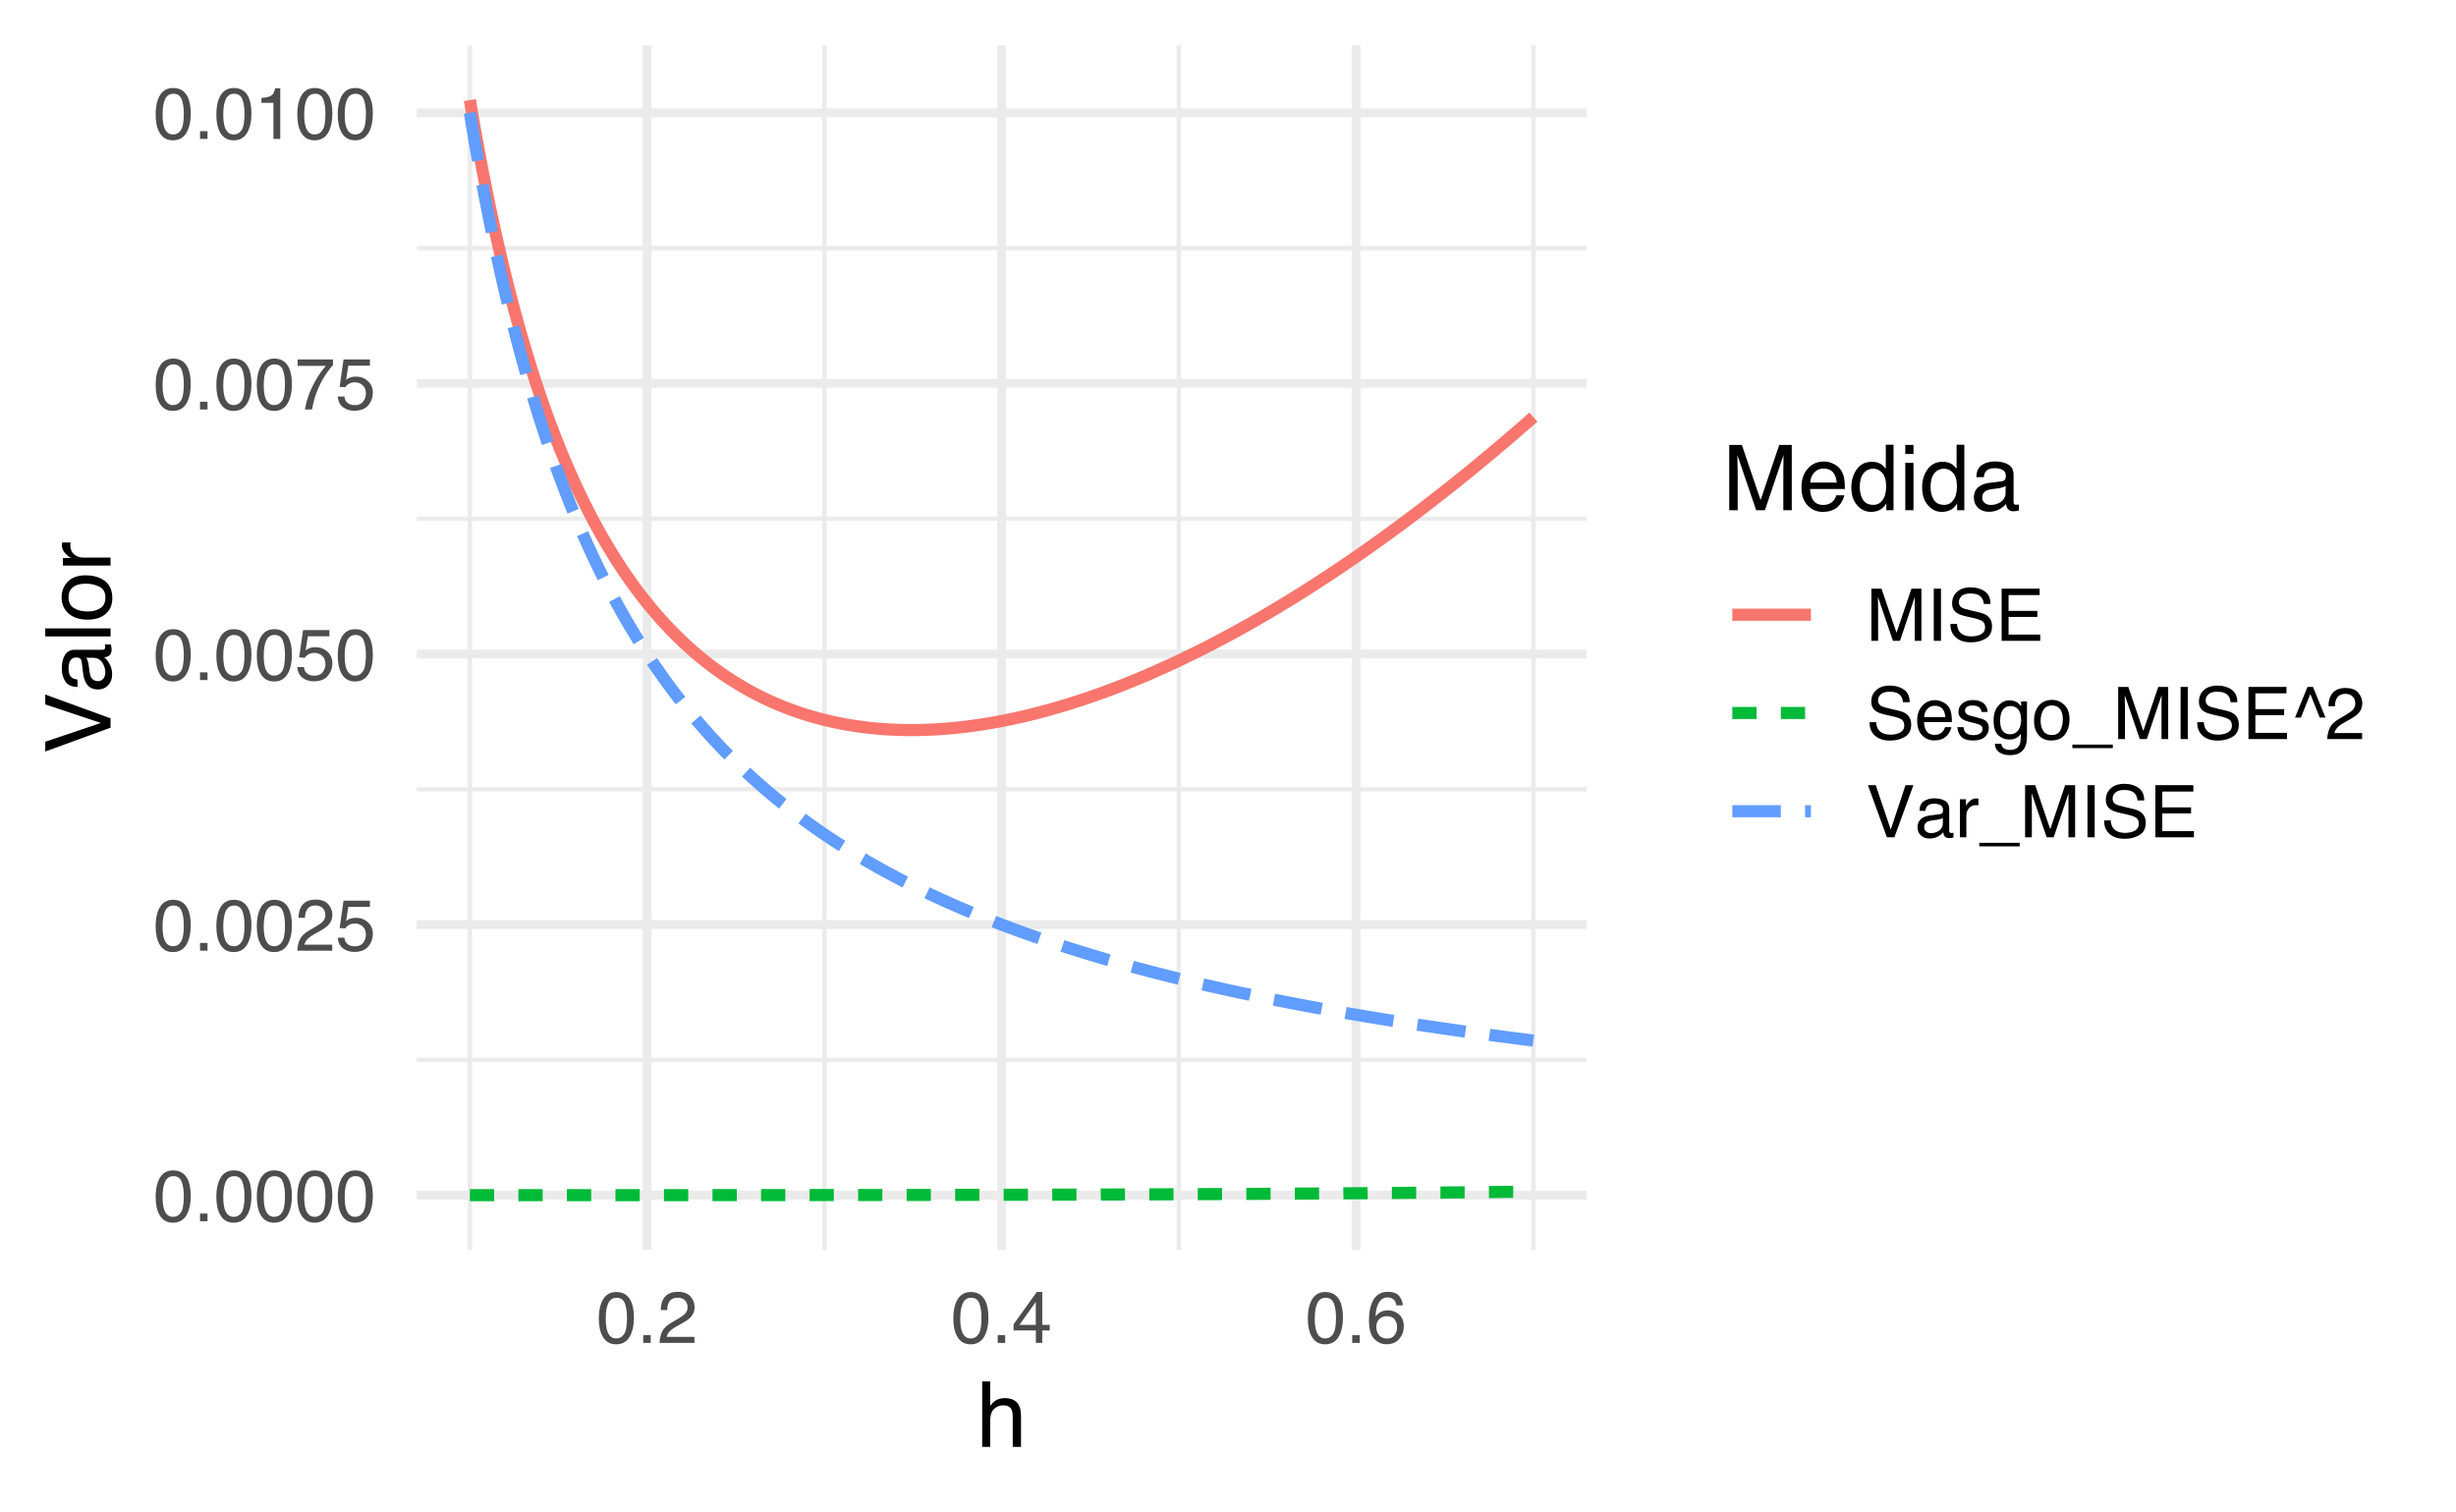<?xml version="1.0" encoding="UTF-8"?>
<svg xmlns="http://www.w3.org/2000/svg" xmlns:xlink="http://www.w3.org/1999/xlink" width="432pt" height="266pt" viewBox="0 0 432 266" version="1.1">
<defs>
<g>
<symbol overflow="visible" id="glyph0-0">
<path style="stroke:none;" d="M 0.406 0 L 0.406 -9.172 L 7.703 -9.172 L 7.703 0 Z M 6.547 -1.156 L 6.547 -8.031 L 1.562 -8.031 L 1.562 -1.156 Z M 6.547 -1.156 "/>
</symbol>
<symbol overflow="visible" id="glyph0-1">
<path style="stroke:none;" d="M 3.469 -8.953 C 4.625 -8.953 5.457 -8.473 5.969 -7.516 C 6.375 -6.773 6.578 -5.766 6.578 -4.484 C 6.578 -3.266 6.395 -2.258 6.031 -1.469 C 5.508 -0.32 4.648 0.25 3.453 0.25 C 2.379 0.25 1.582 -0.219 1.062 -1.156 C 0.625 -1.938 0.406 -2.984 0.406 -4.297 C 0.406 -5.305 0.535 -6.176 0.797 -6.906 C 1.285 -8.27 2.176 -8.953 3.469 -8.953 Z M 3.453 -0.781 C 4.035 -0.781 4.5 -1.035 4.844 -1.547 C 5.188 -2.066 5.359 -3.031 5.359 -4.438 C 5.359 -5.457 5.234 -6.297 4.984 -6.953 C 4.734 -7.609 4.25 -7.938 3.531 -7.938 C 2.863 -7.938 2.379 -7.625 2.078 -7 C 1.773 -6.375 1.625 -5.457 1.625 -4.25 C 1.625 -3.332 1.719 -2.598 1.906 -2.047 C 2.207 -1.203 2.723 -0.781 3.453 -0.781 Z M 3.453 -0.781 "/>
</symbol>
<symbol overflow="visible" id="glyph0-2">
<path style="stroke:none;" d="M 1.094 -1.359 L 2.406 -1.359 L 2.406 0 L 1.094 0 Z M 1.094 -1.359 "/>
</symbol>
<symbol overflow="visible" id="glyph0-3">
<path style="stroke:none;" d="M 0.406 0 C 0.445 -0.77 0.602 -1.441 0.875 -2.016 C 1.156 -2.586 1.695 -3.102 2.5 -3.562 L 3.703 -4.266 C 4.234 -4.578 4.609 -4.844 4.828 -5.062 C 5.172 -5.406 5.344 -5.801 5.344 -6.25 C 5.344 -6.77 5.188 -7.18 4.875 -7.484 C 4.562 -7.797 4.145 -7.953 3.625 -7.953 C 2.852 -7.953 2.32 -7.66 2.031 -7.078 C 1.863 -6.766 1.773 -6.332 1.766 -5.781 L 0.625 -5.781 C 0.633 -6.551 0.773 -7.18 1.047 -7.672 C 1.535 -8.547 2.395 -8.984 3.625 -8.984 C 4.656 -8.984 5.406 -8.703 5.875 -8.141 C 6.344 -7.586 6.578 -6.973 6.578 -6.297 C 6.578 -5.578 6.328 -4.969 5.828 -4.469 C 5.535 -4.164 5.016 -3.805 4.266 -3.391 L 3.406 -2.906 C 3 -2.688 2.676 -2.473 2.438 -2.266 C 2.02 -1.898 1.758 -1.5 1.656 -1.062 L 6.547 -1.062 L 6.547 0 Z M 0.406 0 "/>
</symbol>
<symbol overflow="visible" id="glyph0-4">
<path style="stroke:none;" d="M 1.578 -2.281 C 1.648 -1.633 1.945 -1.191 2.469 -0.953 C 2.738 -0.828 3.051 -0.766 3.406 -0.766 C 4.07 -0.766 4.562 -0.973 4.875 -1.391 C 5.195 -1.816 5.359 -2.289 5.359 -2.812 C 5.359 -3.438 5.164 -3.922 4.781 -4.266 C 4.406 -4.609 3.953 -4.781 3.422 -4.781 C 3.035 -4.781 2.703 -4.703 2.422 -4.547 C 2.141 -4.398 1.906 -4.191 1.719 -3.922 L 0.734 -3.984 L 1.422 -8.797 L 6.062 -8.797 L 6.062 -7.703 L 2.266 -7.703 L 1.875 -5.219 C 2.082 -5.383 2.281 -5.504 2.469 -5.578 C 2.801 -5.711 3.188 -5.781 3.625 -5.781 C 4.445 -5.781 5.145 -5.516 5.719 -4.984 C 6.289 -4.461 6.578 -3.797 6.578 -2.984 C 6.578 -2.141 6.312 -1.395 5.781 -0.75 C 5.258 -0.102 4.426 0.219 3.281 0.219 C 2.551 0.219 1.906 0.016 1.344 -0.391 C 0.789 -0.797 0.477 -1.426 0.406 -2.281 Z M 1.578 -2.281 "/>
</symbol>
<symbol overflow="visible" id="glyph0-5">
<path style="stroke:none;" d="M 6.688 -8.797 L 6.688 -7.812 C 6.406 -7.531 6.023 -7.047 5.547 -6.359 C 5.066 -5.672 4.645 -4.926 4.281 -4.125 C 3.914 -3.344 3.641 -2.633 3.453 -2 C 3.336 -1.582 3.18 -0.914 2.984 0 L 1.75 0 C 2.031 -1.707 2.656 -3.406 3.625 -5.094 C 4.188 -6.082 4.785 -6.941 5.422 -7.672 L 0.469 -7.672 L 0.469 -8.797 Z M 6.688 -8.797 "/>
</symbol>
<symbol overflow="visible" id="glyph0-6">
<path style="stroke:none;" d="M 1.219 -6.344 L 1.219 -7.203 C 2.031 -7.273 2.598 -7.406 2.922 -7.594 C 3.242 -7.781 3.484 -8.219 3.641 -8.906 L 4.531 -8.906 L 4.531 0 L 3.328 0 L 3.328 -6.344 Z M 1.219 -6.344 "/>
</symbol>
<symbol overflow="visible" id="glyph0-7">
<path style="stroke:none;" d="M 4.234 -3.172 L 4.234 -7.219 L 1.359 -3.172 Z M 4.25 0 L 4.25 -2.188 L 0.328 -2.188 L 0.328 -3.281 L 4.422 -8.969 L 5.375 -8.969 L 5.375 -3.172 L 6.688 -3.172 L 6.688 -2.188 L 5.375 -2.188 L 5.375 0 Z M 4.25 0 "/>
</symbol>
<symbol overflow="visible" id="glyph0-8">
<path style="stroke:none;" d="M 3.75 -8.984 C 4.75 -8.984 5.441 -8.723 5.828 -8.203 C 6.223 -7.68 6.422 -7.148 6.422 -6.609 L 5.312 -6.609 C 5.25 -6.961 5.145 -7.238 5 -7.438 C 4.727 -7.812 4.316 -8 3.766 -8 C 3.129 -8 2.625 -7.707 2.25 -7.125 C 1.883 -6.539 1.68 -5.707 1.641 -4.625 C 1.898 -5.008 2.227 -5.297 2.625 -5.484 C 2.977 -5.648 3.375 -5.734 3.812 -5.734 C 4.562 -5.734 5.211 -5.492 5.766 -5.016 C 6.328 -4.535 6.609 -3.82 6.609 -2.875 C 6.609 -2.062 6.344 -1.336 5.812 -0.703 C 5.289 -0.078 4.539 0.234 3.562 0.234 C 2.727 0.234 2.004 -0.082 1.391 -0.719 C 0.785 -1.352 0.484 -2.426 0.484 -3.938 C 0.484 -5.039 0.617 -5.984 0.891 -6.766 C 1.41 -8.242 2.363 -8.984 3.75 -8.984 Z M 3.656 -0.766 C 4.25 -0.766 4.691 -0.961 4.984 -1.359 C 5.285 -1.766 5.438 -2.238 5.438 -2.781 C 5.438 -3.238 5.301 -3.672 5.031 -4.078 C 4.77 -4.492 4.297 -4.703 3.609 -4.703 C 3.117 -4.703 2.691 -4.539 2.328 -4.219 C 1.961 -3.906 1.781 -3.426 1.781 -2.781 C 1.781 -2.207 1.945 -1.727 2.281 -1.344 C 2.613 -0.957 3.07 -0.766 3.656 -0.766 Z M 3.656 -0.766 "/>
</symbol>
<symbol overflow="visible" id="glyph0-9">
<path style="stroke:none;" d="M 0.938 -9.172 L 2.719 -9.172 L 5.359 -1.422 L 7.984 -9.172 L 9.734 -9.172 L 9.734 0 L 8.562 0 L 8.562 -5.422 C 8.562 -5.609 8.562 -5.914 8.562 -6.344 C 8.57 -6.781 8.578 -7.242 8.578 -7.734 L 5.969 0 L 4.734 0 L 2.094 -7.734 L 2.094 -7.453 C 2.094 -7.234 2.098 -6.895 2.109 -6.438 C 2.117 -5.977 2.125 -5.641 2.125 -5.422 L 2.125 0 L 0.938 0 Z M 0.938 -9.172 "/>
</symbol>
<symbol overflow="visible" id="glyph0-10">
<path style="stroke:none;" d="M 1.25 -9.172 L 2.516 -9.172 L 2.516 0 L 1.25 0 Z M 1.25 -9.172 "/>
</symbol>
<symbol overflow="visible" id="glyph0-11">
<path style="stroke:none;" d="M 1.781 -2.969 C 1.812 -2.445 1.938 -2.02 2.156 -1.688 C 2.57 -1.082 3.301 -0.781 4.344 -0.781 C 4.801 -0.781 5.223 -0.848 5.609 -0.984 C 6.348 -1.242 6.719 -1.707 6.719 -2.375 C 6.719 -2.875 6.562 -3.227 6.25 -3.438 C 5.938 -3.645 5.441 -3.828 4.766 -3.984 L 3.531 -4.266 C 2.719 -4.441 2.141 -4.645 1.797 -4.875 C 1.211 -5.25 0.922 -5.816 0.922 -6.578 C 0.922 -7.41 1.207 -8.086 1.781 -8.609 C 2.352 -9.141 3.16 -9.406 4.203 -9.406 C 5.172 -9.406 5.988 -9.172 6.656 -8.703 C 7.332 -8.242 7.672 -7.504 7.672 -6.484 L 6.5 -6.484 C 6.438 -6.973 6.301 -7.348 6.094 -7.609 C 5.719 -8.086 5.078 -8.328 4.172 -8.328 C 3.43 -8.328 2.898 -8.172 2.578 -7.859 C 2.266 -7.555 2.109 -7.203 2.109 -6.797 C 2.109 -6.348 2.297 -6.02 2.672 -5.812 C 2.91 -5.676 3.469 -5.508 4.344 -5.312 L 5.625 -5.016 C 6.238 -4.879 6.719 -4.688 7.062 -4.438 C 7.645 -4.008 7.938 -3.383 7.938 -2.562 C 7.938 -1.551 7.566 -0.828 6.828 -0.391 C 6.086 0.047 5.227 0.266 4.25 0.266 C 3.102 0.266 2.207 -0.023 1.562 -0.609 C 0.914 -1.18 0.602 -1.969 0.625 -2.969 Z M 4.297 -9.422 Z M 4.297 -9.422 "/>
</symbol>
<symbol overflow="visible" id="glyph0-12">
<path style="stroke:none;" d="M 1.094 -9.172 L 7.781 -9.172 L 7.781 -8.047 L 2.312 -8.047 L 2.312 -5.266 L 7.375 -5.266 L 7.375 -4.203 L 2.312 -4.203 L 2.312 -1.094 L 7.875 -1.094 L 7.875 0 L 1.094 0 Z M 4.484 -9.172 Z M 4.484 -9.172 "/>
</symbol>
<symbol overflow="visible" id="glyph0-13">
<path style="stroke:none;" d="M 3.609 -6.844 C 4.086 -6.844 4.547 -6.727 4.984 -6.5 C 5.43 -6.281 5.773 -5.992 6.016 -5.641 C 6.234 -5.305 6.379 -4.914 6.453 -4.469 C 6.523 -4.156 6.562 -3.66 6.562 -2.984 L 1.656 -2.984 C 1.676 -2.305 1.836 -1.758 2.141 -1.344 C 2.441 -0.938 2.906 -0.734 3.531 -0.734 C 4.113 -0.734 4.582 -0.926 4.938 -1.312 C 5.133 -1.539 5.273 -1.801 5.359 -2.094 L 6.469 -2.094 C 6.438 -1.852 6.336 -1.582 6.172 -1.281 C 6.016 -0.977 5.832 -0.727 5.625 -0.531 C 5.281 -0.195 4.859 0.023 4.359 0.141 C 4.086 0.203 3.781 0.234 3.438 0.234 C 2.602 0.234 1.895 -0.066 1.312 -0.672 C 0.738 -1.273 0.453 -2.125 0.453 -3.219 C 0.453 -4.289 0.742 -5.16 1.328 -5.828 C 1.91 -6.504 2.672 -6.844 3.609 -6.844 Z M 5.406 -3.875 C 5.363 -4.363 5.258 -4.754 5.094 -5.047 C 4.781 -5.586 4.266 -5.859 3.547 -5.859 C 3.023 -5.859 2.586 -5.672 2.234 -5.297 C 1.891 -4.93 1.707 -4.457 1.688 -3.875 Z M 3.5 -6.859 Z M 3.5 -6.859 "/>
</symbol>
<symbol overflow="visible" id="glyph0-14">
<path style="stroke:none;" d="M 1.5 -2.094 C 1.531 -1.719 1.625 -1.43 1.781 -1.234 C 2.062 -0.867 2.551 -0.688 3.25 -0.688 C 3.664 -0.688 4.031 -0.773 4.344 -0.953 C 4.664 -1.141 4.828 -1.426 4.828 -1.812 C 4.828 -2.094 4.695 -2.312 4.438 -2.469 C 4.281 -2.551 3.961 -2.656 3.484 -2.781 L 2.594 -3 C 2.02 -3.145 1.598 -3.305 1.328 -3.484 C 0.836 -3.785 0.594 -4.207 0.594 -4.75 C 0.594 -5.375 0.82 -5.879 1.281 -6.266 C 1.738 -6.66 2.352 -6.859 3.125 -6.859 C 4.133 -6.859 4.863 -6.566 5.312 -5.984 C 5.582 -5.609 5.719 -5.203 5.719 -4.766 L 4.656 -4.766 C 4.633 -5.023 4.539 -5.258 4.375 -5.469 C 4.125 -5.758 3.676 -5.906 3.031 -5.906 C 2.613 -5.906 2.297 -5.82 2.078 -5.656 C 1.859 -5.5 1.75 -5.285 1.75 -5.016 C 1.75 -4.723 1.891 -4.488 2.172 -4.312 C 2.336 -4.207 2.582 -4.117 2.906 -4.047 L 3.656 -3.859 C 4.469 -3.66 5.008 -3.473 5.281 -3.297 C 5.719 -3.004 5.938 -2.551 5.938 -1.938 C 5.938 -1.344 5.707 -0.828 5.25 -0.391 C 4.801 0.035 4.113 0.25 3.188 0.25 C 2.195 0.25 1.492 0.023 1.078 -0.422 C 0.66 -0.867 0.438 -1.426 0.406 -2.094 Z M 3.156 -6.859 Z M 3.156 -6.859 "/>
</symbol>
<symbol overflow="visible" id="glyph0-15">
<path style="stroke:none;" d="M 3.188 -6.812 C 3.707 -6.812 4.164 -6.68 4.562 -6.422 C 4.77 -6.273 4.988 -6.062 5.219 -5.781 L 5.219 -6.625 L 6.25 -6.625 L 6.25 -0.547 C 6.25 0.305 6.125 0.977 5.875 1.469 C 5.406 2.375 4.523 2.828 3.234 2.828 C 2.516 2.828 1.906 2.664 1.406 2.344 C 0.914 2.02 0.645 1.516 0.594 0.828 L 1.734 0.828 C 1.785 1.129 1.895 1.363 2.062 1.531 C 2.312 1.781 2.707 1.906 3.25 1.906 C 4.113 1.906 4.68 1.598 4.953 0.984 C 5.109 0.629 5.18 -0.008 5.172 -0.938 C 4.941 -0.594 4.664 -0.336 4.344 -0.172 C 4.031 -0.004 3.613 0.078 3.094 0.078 C 2.375 0.078 1.738 -0.176 1.188 -0.688 C 0.645 -1.207 0.375 -2.062 0.375 -3.25 C 0.375 -4.363 0.648 -5.234 1.203 -5.859 C 1.754 -6.492 2.414 -6.812 3.188 -6.812 Z M 5.219 -3.375 C 5.219 -4.207 5.047 -4.82 4.703 -5.219 C 4.359 -5.613 3.922 -5.812 3.391 -5.812 C 2.598 -5.812 2.055 -5.441 1.766 -4.703 C 1.609 -4.305 1.531 -3.789 1.531 -3.156 C 1.531 -2.395 1.68 -1.816 1.984 -1.422 C 2.297 -1.035 2.711 -0.844 3.234 -0.844 C 4.035 -0.844 4.602 -1.207 4.938 -1.938 C 5.125 -2.344 5.219 -2.82 5.219 -3.375 Z M 3.312 -6.859 Z M 3.312 -6.859 "/>
</symbol>
<symbol overflow="visible" id="glyph0-16">
<path style="stroke:none;" d="M 3.484 -0.719 C 4.223 -0.719 4.734 -1 5.016 -1.562 C 5.297 -2.133 5.438 -2.766 5.438 -3.453 C 5.438 -4.078 5.332 -4.586 5.125 -4.984 C 4.812 -5.598 4.27 -5.906 3.5 -5.906 C 2.812 -5.906 2.312 -5.641 2 -5.109 C 1.688 -4.586 1.531 -3.957 1.531 -3.219 C 1.531 -2.508 1.688 -1.914 2 -1.438 C 2.312 -0.957 2.805 -0.719 3.484 -0.719 Z M 3.531 -6.891 C 4.383 -6.891 5.109 -6.598 5.703 -6.016 C 6.305 -5.441 6.609 -4.598 6.609 -3.484 C 6.609 -2.41 6.344 -1.52 5.812 -0.812 C 5.289 -0.102 4.477 0.25 3.375 0.25 C 2.457 0.25 1.727 -0.062 1.188 -0.688 C 0.645 -1.312 0.375 -2.148 0.375 -3.203 C 0.375 -4.328 0.656 -5.223 1.219 -5.891 C 1.789 -6.555 2.562 -6.891 3.531 -6.891 Z M 3.484 -6.859 Z M 3.484 -6.859 "/>
</symbol>
<symbol overflow="visible" id="glyph0-17">
<path style="stroke:none;" d="M 0 1.594 L 0 0.969 L 7.109 0.969 L 7.109 1.594 Z M 0 1.594 "/>
</symbol>
<symbol overflow="visible" id="glyph0-18">
<path style="stroke:none;" d="M 3.906 -9.172 L 6.109 -3.781 L 5.094 -3.781 L 3.438 -7.922 L 1.781 -3.781 L 0.75 -3.781 L 2.938 -9.172 Z M 3.906 -9.172 "/>
</symbol>
<symbol overflow="visible" id="glyph0-19">
<path style="stroke:none;" d="M 1.703 -9.172 L 4.344 -1.359 L 6.938 -9.172 L 8.328 -9.172 L 4.984 0 L 3.672 0 L 0.328 -9.172 Z M 1.703 -9.172 "/>
</symbol>
<symbol overflow="visible" id="glyph0-20">
<path style="stroke:none;" d="M 1.688 -1.781 C 1.688 -1.457 1.805 -1.203 2.047 -1.016 C 2.285 -0.828 2.566 -0.734 2.891 -0.734 C 3.285 -0.734 3.664 -0.82 4.031 -1 C 4.656 -1.312 4.969 -1.812 4.969 -2.5 L 4.969 -3.406 C 4.832 -3.32 4.656 -3.25 4.438 -3.188 C 4.227 -3.125 4.02 -3.082 3.812 -3.062 L 3.125 -2.969 C 2.719 -2.914 2.41 -2.832 2.203 -2.719 C 1.859 -2.52 1.688 -2.207 1.688 -1.781 Z M 4.406 -4.062 C 4.664 -4.094 4.844 -4.195 4.938 -4.375 C 4.977 -4.477 5 -4.625 5 -4.812 C 5 -5.195 4.863 -5.473 4.594 -5.641 C 4.32 -5.816 3.93 -5.906 3.422 -5.906 C 2.836 -5.906 2.422 -5.75 2.172 -5.438 C 2.035 -5.258 1.945 -5 1.906 -4.656 L 0.859 -4.656 C 0.879 -5.477 1.145 -6.051 1.656 -6.375 C 2.176 -6.695 2.773 -6.859 3.453 -6.859 C 4.234 -6.859 4.875 -6.707 5.375 -6.406 C 5.852 -6.102 6.094 -5.633 6.094 -5 L 6.094 -1.156 C 6.094 -1.031 6.117 -0.93 6.172 -0.859 C 6.223 -0.797 6.32 -0.766 6.469 -0.766 C 6.52 -0.766 6.578 -0.766 6.641 -0.766 C 6.703 -0.773 6.77 -0.785 6.844 -0.797 L 6.844 0.031 C 6.664 0.082 6.531 0.113 6.438 0.125 C 6.352 0.133 6.227 0.141 6.062 0.141 C 5.676 0.141 5.395 0.004 5.219 -0.266 C 5.133 -0.41 5.07 -0.617 5.031 -0.891 C 4.801 -0.586 4.473 -0.328 4.047 -0.109 C 3.617 0.109 3.145 0.219 2.625 0.219 C 2 0.219 1.488 0.031 1.094 -0.344 C 0.707 -0.719 0.516 -1.188 0.516 -1.75 C 0.516 -2.375 0.707 -2.859 1.094 -3.203 C 1.477 -3.547 1.988 -3.754 2.625 -3.828 Z M 3.484 -6.859 Z M 3.484 -6.859 "/>
</symbol>
<symbol overflow="visible" id="glyph0-21">
<path style="stroke:none;" d="M 0.859 -6.688 L 1.922 -6.688 L 1.922 -5.531 C 2.016 -5.758 2.227 -6.035 2.562 -6.359 C 2.906 -6.68 3.301 -6.844 3.75 -6.844 C 3.77 -6.844 3.805 -6.836 3.859 -6.828 C 3.91 -6.828 3.992 -6.82 4.109 -6.812 L 4.109 -5.625 C 4.047 -5.633 3.984 -5.641 3.922 -5.641 C 3.867 -5.648 3.812 -5.656 3.75 -5.656 C 3.176 -5.656 2.738 -5.473 2.438 -5.109 C 2.133 -4.742 1.984 -4.32 1.984 -3.844 L 1.984 0 L 0.859 0 Z M 0.859 -6.688 "/>
</symbol>
<symbol overflow="visible" id="glyph1-0">
<path style="stroke:none;" d="M 0.516 0 L 0.516 -11.484 L 9.625 -11.484 L 9.625 0 Z M 8.188 -1.438 L 8.188 -10.047 L 1.953 -10.047 L 1.953 -1.438 Z M 8.188 -1.438 "/>
</symbol>
<symbol overflow="visible" id="glyph1-1">
<path style="stroke:none;" d="M 1.031 -11.516 L 2.438 -11.516 L 2.438 -7.234 C 2.77 -7.66 3.07 -7.957 3.344 -8.125 C 3.789 -8.426 4.352 -8.578 5.031 -8.578 C 6.25 -8.578 7.07 -8.148 7.5 -7.297 C 7.738 -6.836 7.859 -6.195 7.859 -5.375 L 7.859 0 L 6.406 0 L 6.406 -5.281 C 6.406 -5.895 6.328 -6.344 6.172 -6.625 C 5.922 -7.082 5.441 -7.312 4.734 -7.312 C 4.148 -7.312 3.617 -7.109 3.141 -6.703 C 2.672 -6.305 2.438 -5.551 2.438 -4.438 L 2.438 0 L 1.031 0 Z M 1.031 -11.516 "/>
</symbol>
<symbol overflow="visible" id="glyph1-2">
<path style="stroke:none;" d="M 1.188 -11.484 L 3.406 -11.484 L 6.703 -1.781 L 9.984 -11.484 L 12.188 -11.484 L 12.188 0 L 10.703 0 L 10.703 -6.781 C 10.703 -7.008 10.707 -7.395 10.719 -7.938 C 10.727 -8.477 10.734 -9.062 10.734 -9.688 L 7.469 0 L 5.922 0 L 2.625 -9.688 L 2.625 -9.328 C 2.625 -9.047 2.629 -8.617 2.641 -8.047 C 2.66 -7.473 2.672 -7.051 2.672 -6.781 L 2.672 0 L 1.188 0 Z M 1.188 -11.484 "/>
</symbol>
<symbol overflow="visible" id="glyph1-3">
<path style="stroke:none;" d="M 4.516 -8.562 C 5.109 -8.562 5.68 -8.422 6.234 -8.141 C 6.797 -7.859 7.223 -7.5 7.516 -7.062 C 7.797 -6.633 7.984 -6.141 8.078 -5.578 C 8.16 -5.191 8.203 -4.578 8.203 -3.734 L 2.078 -3.734 C 2.098 -2.891 2.297 -2.207 2.672 -1.688 C 3.047 -1.176 3.629 -0.922 4.422 -0.922 C 5.148 -0.922 5.734 -1.164 6.172 -1.656 C 6.422 -1.938 6.598 -2.258 6.703 -2.625 L 8.094 -2.625 C 8.051 -2.32 7.926 -1.977 7.719 -1.594 C 7.52 -1.219 7.289 -0.91 7.031 -0.672 C 6.602 -0.254 6.078 0.023 5.453 0.172 C 5.109 0.254 4.723 0.297 4.297 0.297 C 3.254 0.297 2.367 -0.082 1.641 -0.844 C 0.922 -1.602 0.562 -2.664 0.562 -4.031 C 0.562 -5.375 0.926 -6.461 1.656 -7.297 C 2.383 -8.141 3.336 -8.562 4.516 -8.562 Z M 6.766 -4.859 C 6.703 -5.461 6.566 -5.945 6.359 -6.312 C 5.973 -6.988 5.332 -7.328 4.438 -7.328 C 3.789 -7.328 3.25 -7.094 2.812 -6.625 C 2.375 -6.164 2.141 -5.578 2.109 -4.859 Z M 4.391 -8.578 Z M 4.391 -8.578 "/>
</symbol>
<symbol overflow="visible" id="glyph1-4">
<path style="stroke:none;" d="M 1.922 -4.094 C 1.922 -3.195 2.109 -2.445 2.484 -1.844 C 2.867 -1.238 3.484 -0.938 4.328 -0.938 C 4.973 -0.938 5.504 -1.211 5.922 -1.766 C 6.348 -2.328 6.562 -3.133 6.562 -4.188 C 6.562 -5.238 6.344 -6.02 5.906 -6.531 C 5.477 -7.039 4.945 -7.297 4.312 -7.297 C 3.602 -7.297 3.023 -7.023 2.578 -6.484 C 2.141 -5.941 1.922 -5.145 1.922 -4.094 Z M 4.047 -8.516 C 4.68 -8.516 5.219 -8.379 5.656 -8.109 C 5.906 -7.953 6.188 -7.68 6.5 -7.297 L 6.5 -11.516 L 7.859 -11.516 L 7.859 0 L 6.594 0 L 6.594 -1.172 C 6.258 -0.648 5.867 -0.273 5.422 -0.047 C 4.973 0.18 4.461 0.297 3.891 0.297 C 2.953 0.297 2.141 -0.094 1.453 -0.875 C 0.773 -1.664 0.438 -2.711 0.438 -4.016 C 0.438 -5.234 0.75 -6.285 1.375 -7.172 C 2 -8.066 2.891 -8.516 4.047 -8.516 Z M 4.047 -8.516 "/>
</symbol>
<symbol overflow="visible" id="glyph1-5">
<path style="stroke:none;" d="M 1.031 -8.328 L 2.469 -8.328 L 2.469 0 L 1.031 0 Z M 1.031 -11.484 L 2.469 -11.484 L 2.469 -9.891 L 1.031 -9.891 Z M 1.031 -11.484 "/>
</symbol>
<symbol overflow="visible" id="glyph1-6">
<path style="stroke:none;" d="M 2.109 -2.234 C 2.109 -1.828 2.254 -1.504 2.547 -1.266 C 2.848 -1.035 3.203 -0.922 3.609 -0.922 C 4.109 -0.922 4.586 -1.035 5.047 -1.266 C 5.828 -1.641 6.219 -2.258 6.219 -3.125 L 6.219 -4.266 C 6.051 -4.148 5.832 -4.055 5.562 -3.984 C 5.289 -3.91 5.023 -3.859 4.766 -3.828 L 3.906 -3.719 C 3.395 -3.656 3.016 -3.551 2.766 -3.406 C 2.328 -3.156 2.109 -2.766 2.109 -2.234 Z M 5.516 -5.078 C 5.836 -5.117 6.055 -5.254 6.172 -5.484 C 6.234 -5.609 6.266 -5.785 6.266 -6.016 C 6.266 -6.492 6.094 -6.844 5.75 -7.062 C 5.406 -7.281 4.914 -7.391 4.281 -7.391 C 3.551 -7.391 3.031 -7.191 2.719 -6.797 C 2.551 -6.578 2.441 -6.25 2.391 -5.812 L 1.078 -5.812 C 1.098 -6.844 1.43 -7.562 2.078 -7.969 C 2.723 -8.375 3.469 -8.578 4.312 -8.578 C 5.301 -8.578 6.102 -8.391 6.719 -8.016 C 7.32 -7.641 7.625 -7.055 7.625 -6.266 L 7.625 -1.438 C 7.625 -1.289 7.656 -1.172 7.719 -1.078 C 7.781 -0.992 7.906 -0.953 8.094 -0.953 C 8.156 -0.953 8.223 -0.957 8.297 -0.969 C 8.379 -0.977 8.469 -0.988 8.562 -1 L 8.562 0.047 C 8.344 0.109 8.176 0.145 8.062 0.156 C 7.945 0.176 7.789 0.188 7.594 0.188 C 7.102 0.188 6.75 0.008 6.531 -0.344 C 6.414 -0.52 6.336 -0.773 6.297 -1.109 C 6.004 -0.734 5.586 -0.406 5.047 -0.125 C 4.516 0.145 3.926 0.281 3.281 0.281 C 2.508 0.281 1.875 0.047 1.375 -0.422 C 0.883 -0.898 0.641 -1.492 0.641 -2.203 C 0.641 -2.973 0.879 -3.57 1.359 -4 C 1.848 -4.426 2.488 -4.691 3.281 -4.797 Z M 4.359 -8.578 Z M 4.359 -8.578 "/>
</symbol>
<symbol overflow="visible" id="glyph2-0">
<path style="stroke:none;" d="M 0 -0.516 L -11.484 -0.516 L -11.484 -9.625 L 0 -9.625 Z M -1.438 -8.188 L -10.047 -8.188 L -10.047 -1.953 L -1.438 -1.953 Z M -1.438 -8.188 "/>
</symbol>
<symbol overflow="visible" id="glyph2-1">
<path style="stroke:none;" d="M -11.484 -2.125 L -1.703 -5.422 L -11.484 -8.688 L -11.484 -10.422 L 0 -6.234 L 0 -4.594 L -11.484 -0.406 Z M -11.484 -2.125 "/>
</symbol>
<symbol overflow="visible" id="glyph2-2">
<path style="stroke:none;" d="M -2.234 -2.109 C -1.828 -2.109 -1.504 -2.254 -1.266 -2.547 C -1.035 -2.848 -0.922 -3.203 -0.922 -3.609 C -0.922 -4.109 -1.035 -4.586 -1.266 -5.047 C -1.641 -5.828 -2.258 -6.219 -3.125 -6.219 L -4.266 -6.219 C -4.148 -6.051 -4.055 -5.832 -3.984 -5.562 C -3.91 -5.289 -3.859 -5.023 -3.828 -4.766 L -3.719 -3.906 C -3.656 -3.395 -3.551 -3.016 -3.406 -2.766 C -3.156 -2.328 -2.766 -2.109 -2.234 -2.109 Z M -5.078 -5.516 C -5.117 -5.836 -5.254 -6.055 -5.484 -6.172 C -5.609 -6.234 -5.785 -6.266 -6.016 -6.266 C -6.492 -6.266 -6.844 -6.094 -7.062 -5.75 C -7.281 -5.406 -7.391 -4.914 -7.391 -4.281 C -7.391 -3.551 -7.191 -3.031 -6.797 -2.719 C -6.578 -2.551 -6.25 -2.441 -5.812 -2.391 L -5.812 -1.078 C -6.844 -1.098 -7.562 -1.43 -7.969 -2.078 C -8.375 -2.723 -8.578 -3.469 -8.578 -4.312 C -8.578 -5.301 -8.391 -6.102 -8.016 -6.719 C -7.641 -7.32 -7.055 -7.625 -6.266 -7.625 L -1.438 -7.625 C -1.289 -7.625 -1.172 -7.656 -1.078 -7.719 C -0.992 -7.781 -0.953 -7.906 -0.953 -8.094 C -0.953 -8.156 -0.957 -8.223 -0.969 -8.297 C -0.977 -8.379 -0.988 -8.469 -1 -8.562 L 0.047 -8.562 C 0.109 -8.344 0.145 -8.176 0.156 -8.062 C 0.176 -7.945 0.188 -7.789 0.188 -7.594 C 0.188 -7.102 0.008 -6.75 -0.344 -6.531 C -0.52 -6.414 -0.773 -6.336 -1.109 -6.297 C -0.734 -6.004 -0.406 -5.586 -0.125 -5.047 C 0.145 -4.516 0.281 -3.926 0.281 -3.281 C 0.281 -2.508 0.047 -1.875 -0.422 -1.375 C -0.898 -0.883 -1.492 -0.641 -2.203 -0.641 C -2.973 -0.641 -3.57 -0.879 -4 -1.359 C -4.426 -1.848 -4.691 -2.488 -4.797 -3.281 Z M -8.578 -4.359 Z M -8.578 -4.359 "/>
</symbol>
<symbol overflow="visible" id="glyph2-3">
<path style="stroke:none;" d="M -11.484 -1.078 L -11.484 -2.484 L 0 -2.484 L 0 -1.078 Z M -11.484 -1.078 "/>
</symbol>
<symbol overflow="visible" id="glyph2-4">
<path style="stroke:none;" d="M -0.906 -4.359 C -0.906 -5.285 -1.258 -5.922 -1.969 -6.266 C -2.676 -6.617 -3.461 -6.797 -4.328 -6.797 C -5.109 -6.797 -5.742 -6.672 -6.234 -6.422 C -7.004 -6.023 -7.391 -5.344 -7.391 -4.375 C -7.391 -3.508 -7.062 -2.879 -6.406 -2.484 C -5.75 -2.098 -4.957 -1.906 -4.031 -1.906 C -3.133 -1.906 -2.391 -2.098 -1.797 -2.484 C -1.203 -2.879 -0.906 -3.504 -0.906 -4.359 Z M -8.609 -4.406 C -8.609 -5.488 -8.25 -6.398 -7.531 -7.141 C -6.812 -7.891 -5.754 -8.266 -4.359 -8.266 C -3.016 -8.266 -1.898 -7.938 -1.016 -7.281 C -0.129 -6.625 0.312 -5.602 0.312 -4.219 C 0.312 -3.07 -0.078 -2.16 -0.859 -1.484 C -1.641 -0.805 -2.688 -0.469 -4 -0.469 C -5.406 -0.469 -6.523 -0.82 -7.359 -1.531 C -8.191 -2.25 -8.609 -3.207 -8.609 -4.406 Z M -8.578 -4.359 Z M -8.578 -4.359 "/>
</symbol>
<symbol overflow="visible" id="glyph2-5">
<path style="stroke:none;" d="M -8.375 -1.078 L -8.375 -2.406 L -6.922 -2.406 C -7.203 -2.52 -7.547 -2.789 -7.953 -3.219 C -8.359 -3.645 -8.562 -4.133 -8.562 -4.688 C -8.562 -4.719 -8.555 -4.766 -8.547 -4.828 C -8.547 -4.891 -8.535 -4.992 -8.516 -5.141 L -7.031 -5.141 C -7.051 -5.055 -7.062 -4.977 -7.062 -4.906 C -7.07 -4.844 -7.078 -4.77 -7.078 -4.688 C -7.078 -3.977 -6.848 -3.43 -6.391 -3.047 C -5.93 -2.672 -5.406 -2.484 -4.812 -2.484 L 0 -2.484 L 0 -1.078 Z M -8.375 -1.078 "/>
</symbol>
</g>
<clipPath id="clip1">
  <path d="M 73.293 186 L 279.066 186 L 279.066 187 L 73.293 187 Z M 73.293 186 "/>
</clipPath>
<clipPath id="clip2">
  <path d="M 73.293 138 L 279.066 138 L 279.066 140 L 73.293 140 Z M 73.293 138 "/>
</clipPath>
<clipPath id="clip3">
  <path d="M 73.293 90 L 279.066 90 L 279.066 92 L 73.293 92 Z M 73.293 90 "/>
</clipPath>
<clipPath id="clip4">
  <path d="M 73.293 43 L 279.066 43 L 279.066 45 L 73.293 45 Z M 73.293 43 "/>
</clipPath>
<clipPath id="clip5">
  <path d="M 82 7.969 L 84 7.969 L 84 219.844 L 82 219.844 Z M 82 7.969 "/>
</clipPath>
<clipPath id="clip6">
  <path d="M 144 7.969 L 146 7.969 L 146 219.844 L 144 219.844 Z M 144 7.969 "/>
</clipPath>
<clipPath id="clip7">
  <path d="M 206 7.969 L 208 7.969 L 208 219.844 L 206 219.844 Z M 206 7.969 "/>
</clipPath>
<clipPath id="clip8">
  <path d="M 269 7.969 L 271 7.969 L 271 219.844 L 269 219.844 Z M 269 7.969 "/>
</clipPath>
<clipPath id="clip9">
  <path d="M 73.293 209 L 279.066 209 L 279.066 211 L 73.293 211 Z M 73.293 209 "/>
</clipPath>
<clipPath id="clip10">
  <path d="M 73.293 161 L 279.066 161 L 279.066 164 L 73.293 164 Z M 73.293 161 "/>
</clipPath>
<clipPath id="clip11">
  <path d="M 73.293 114 L 279.066 114 L 279.066 116 L 73.293 116 Z M 73.293 114 "/>
</clipPath>
<clipPath id="clip12">
  <path d="M 73.293 66 L 279.066 66 L 279.066 69 L 73.293 69 Z M 73.293 66 "/>
</clipPath>
<clipPath id="clip13">
  <path d="M 73.293 19 L 279.066 19 L 279.066 21 L 73.293 21 Z M 73.293 19 "/>
</clipPath>
<clipPath id="clip14">
  <path d="M 113 7.969 L 115 7.969 L 115 219.844 L 113 219.844 Z M 113 7.969 "/>
</clipPath>
<clipPath id="clip15">
  <path d="M 175 7.969 L 177 7.969 L 177 219.844 L 175 219.844 Z M 175 7.969 "/>
</clipPath>
<clipPath id="clip16">
  <path d="M 237 7.969 L 240 7.969 L 240 219.844 L 237 219.844 Z M 237 7.969 "/>
</clipPath>
</defs>
<g id="surface49">
<rect x="0" y="0" width="432" height="266" style="fill:rgb(100%,100%,100%);fill-opacity:1;stroke:none;"/>
<g clip-path="url(#clip1)" clip-rule="nonzero">
<path style="fill:none;stroke-width:0.776;stroke-linecap:butt;stroke-linejoin:round;stroke:rgb(92.157%,92.157%,92.157%);stroke-opacity:1;stroke-miterlimit:10;" d="M 73.293 186.418 L 279.066 186.418 "/>
</g>
<g clip-path="url(#clip2)" clip-rule="nonzero">
<path style="fill:none;stroke-width:0.776;stroke-linecap:butt;stroke-linejoin:round;stroke:rgb(92.157%,92.157%,92.157%);stroke-opacity:1;stroke-miterlimit:10;" d="M 73.293 138.824 L 279.066 138.824 "/>
</g>
<g clip-path="url(#clip3)" clip-rule="nonzero">
<path style="fill:none;stroke-width:0.776;stroke-linecap:butt;stroke-linejoin:round;stroke:rgb(92.157%,92.157%,92.157%);stroke-opacity:1;stroke-miterlimit:10;" d="M 73.293 91.23 L 279.066 91.23 "/>
</g>
<g clip-path="url(#clip4)" clip-rule="nonzero">
<path style="fill:none;stroke-width:0.776;stroke-linecap:butt;stroke-linejoin:round;stroke:rgb(92.157%,92.157%,92.157%);stroke-opacity:1;stroke-miterlimit:10;" d="M 73.293 43.637 L 279.066 43.637 "/>
</g>
<g clip-path="url(#clip5)" clip-rule="nonzero">
<path style="fill:none;stroke-width:0.776;stroke-linecap:butt;stroke-linejoin:round;stroke:rgb(92.157%,92.157%,92.157%);stroke-opacity:1;stroke-miterlimit:10;" d="M 82.648 219.844 L 82.648 7.969 "/>
</g>
<g clip-path="url(#clip6)" clip-rule="nonzero">
<path style="fill:none;stroke-width:0.776;stroke-linecap:butt;stroke-linejoin:round;stroke:rgb(92.157%,92.157%,92.157%);stroke-opacity:1;stroke-miterlimit:10;" d="M 145.004 219.844 L 145.004 7.969 "/>
</g>
<g clip-path="url(#clip7)" clip-rule="nonzero">
<path style="fill:none;stroke-width:0.776;stroke-linecap:butt;stroke-linejoin:round;stroke:rgb(92.157%,92.157%,92.157%);stroke-opacity:1;stroke-miterlimit:10;" d="M 207.359 219.844 L 207.359 7.969 "/>
</g>
<g clip-path="url(#clip8)" clip-rule="nonzero">
<path style="fill:none;stroke-width:0.776;stroke-linecap:butt;stroke-linejoin:round;stroke:rgb(92.157%,92.157%,92.157%);stroke-opacity:1;stroke-miterlimit:10;" d="M 269.715 219.844 L 269.715 7.969 "/>
</g>
<g clip-path="url(#clip9)" clip-rule="nonzero">
<path style="fill:none;stroke-width:1.552;stroke-linecap:butt;stroke-linejoin:round;stroke:rgb(92.157%,92.157%,92.157%);stroke-opacity:1;stroke-miterlimit:10;" d="M 73.293 210.215 L 279.066 210.215 "/>
</g>
<g clip-path="url(#clip10)" clip-rule="nonzero">
<path style="fill:none;stroke-width:1.552;stroke-linecap:butt;stroke-linejoin:round;stroke:rgb(92.157%,92.157%,92.157%);stroke-opacity:1;stroke-miterlimit:10;" d="M 73.293 162.621 L 279.066 162.621 "/>
</g>
<g clip-path="url(#clip11)" clip-rule="nonzero">
<path style="fill:none;stroke-width:1.552;stroke-linecap:butt;stroke-linejoin:round;stroke:rgb(92.157%,92.157%,92.157%);stroke-opacity:1;stroke-miterlimit:10;" d="M 73.293 115.027 L 279.066 115.027 "/>
</g>
<g clip-path="url(#clip12)" clip-rule="nonzero">
<path style="fill:none;stroke-width:1.552;stroke-linecap:butt;stroke-linejoin:round;stroke:rgb(92.157%,92.157%,92.157%);stroke-opacity:1;stroke-miterlimit:10;" d="M 73.293 67.434 L 279.066 67.434 "/>
</g>
<g clip-path="url(#clip13)" clip-rule="nonzero">
<path style="fill:none;stroke-width:1.552;stroke-linecap:butt;stroke-linejoin:round;stroke:rgb(92.157%,92.157%,92.157%);stroke-opacity:1;stroke-miterlimit:10;" d="M 73.293 19.84 L 279.066 19.84 "/>
</g>
<g clip-path="url(#clip14)" clip-rule="nonzero">
<path style="fill:none;stroke-width:1.552;stroke-linecap:butt;stroke-linejoin:round;stroke:rgb(92.157%,92.157%,92.157%);stroke-opacity:1;stroke-miterlimit:10;" d="M 113.824 219.844 L 113.824 7.969 "/>
</g>
<g clip-path="url(#clip15)" clip-rule="nonzero">
<path style="fill:none;stroke-width:1.552;stroke-linecap:butt;stroke-linejoin:round;stroke:rgb(92.157%,92.157%,92.157%);stroke-opacity:1;stroke-miterlimit:10;" d="M 176.18 219.844 L 176.18 7.969 "/>
</g>
<g clip-path="url(#clip16)" clip-rule="nonzero">
<path style="fill:none;stroke-width:1.552;stroke-linecap:butt;stroke-linejoin:round;stroke:rgb(92.157%,92.157%,92.157%);stroke-opacity:1;stroke-miterlimit:10;" d="M 238.535 219.844 L 238.535 7.969 "/>
</g>
<path style="fill:none;stroke-width:2.134;stroke-linecap:butt;stroke-linejoin:round;stroke:rgb(97.255%,46.275%,42.745%);stroke-opacity:1;stroke-miterlimit:10;" d="M 82.648 17.602 L 82.805 18.527 L 82.961 19.441 L 83.113 20.348 L 83.27 21.242 L 83.426 22.129 L 83.582 23.008 L 83.738 23.879 L 83.895 24.742 L 84.051 25.594 L 84.207 26.438 L 84.363 27.273 L 84.52 28.102 L 84.676 28.918 L 84.828 29.73 L 84.984 30.535 L 85.141 31.332 L 85.297 32.117 L 85.453 32.898 L 85.609 33.672 L 85.766 34.438 L 85.922 35.195 L 86.078 35.949 L 86.234 36.691 L 86.387 37.43 L 86.543 38.16 L 86.699 38.883 L 86.855 39.598 L 87.012 40.309 L 87.168 41.012 L 87.324 41.711 L 87.48 42.402 L 87.637 43.086 L 87.793 43.766 L 87.949 44.438 L 88.102 45.102 L 88.258 45.762 L 88.414 46.418 L 88.57 47.066 L 88.727 47.707 L 88.883 48.344 L 89.039 48.977 L 89.195 49.602 L 89.352 50.223 L 89.664 51.449 L 89.816 52.051 L 89.973 52.652 L 90.129 53.246 L 90.441 54.418 L 90.598 54.996 L 90.754 55.57 L 91.066 56.703 L 91.223 57.262 L 91.379 57.816 L 91.531 58.367 L 91.688 58.914 L 91.844 59.453 L 92 59.988 L 92.312 61.051 L 92.625 62.09 L 92.781 62.605 L 92.938 63.117 L 93.094 63.621 L 93.246 64.125 L 93.559 65.117 L 93.871 66.094 L 94.184 67.055 L 94.496 68 L 94.809 68.93 L 94.961 69.391 L 95.273 70.297 L 95.43 70.746 L 95.586 71.191 L 95.898 72.074 L 96.211 72.941 L 96.367 73.367 L 96.52 73.793 L 96.676 74.215 L 96.988 75.051 L 97.301 75.871 L 97.457 76.277 L 97.77 77.082 L 98.082 77.871 L 98.234 78.262 L 98.547 79.035 L 98.703 79.418 L 98.859 79.797 L 99.172 80.547 L 99.328 80.918 L 99.641 81.652 L 99.797 82.016 L 99.949 82.375 L 100.105 82.734 L 100.262 83.086 L 100.418 83.441 L 100.73 84.137 L 101.043 84.824 L 101.199 85.164 L 101.512 85.836 L 101.664 86.168 L 102.133 87.152 L 102.602 88.113 L 102.758 88.43 L 103.07 89.055 L 103.227 89.363 L 103.379 89.672 L 103.535 89.977 L 104.004 90.879 L 104.16 91.176 L 104.473 91.762 L 104.785 92.34 L 104.941 92.625 L 105.094 92.91 L 105.406 93.473 L 105.719 94.027 L 106.031 94.574 L 106.5 95.383 L 106.652 95.645 L 106.809 95.91 L 106.965 96.172 L 107.434 96.945 L 107.746 97.453 L 108.059 97.953 L 108.215 98.199 L 108.367 98.445 L 108.523 98.691 L 108.68 98.934 L 109.305 99.887 L 109.461 100.121 L 109.93 100.812 L 110.082 101.043 L 110.238 101.27 L 110.863 102.16 L 111.02 102.379 L 111.176 102.594 L 111.332 102.812 L 111.488 103.023 L 111.645 103.238 L 111.797 103.449 L 111.953 103.66 L 112.109 103.867 L 112.266 104.078 L 112.422 104.281 L 112.578 104.488 L 112.734 104.691 L 112.891 104.891 L 113.047 105.094 L 113.203 105.293 L 113.359 105.488 L 113.512 105.688 L 113.668 105.883 L 113.824 106.074 L 113.98 106.27 L 114.137 106.461 L 114.762 107.211 L 115.074 107.578 L 115.227 107.762 L 115.383 107.945 L 115.539 108.125 L 115.695 108.301 L 115.852 108.48 L 116.32 109.008 L 116.633 109.352 L 116.785 109.52 L 116.941 109.691 L 117.254 110.027 L 117.879 110.684 L 118.348 111.164 L 118.5 111.324 L 118.969 111.793 L 119.594 112.402 L 120.062 112.848 L 120.215 112.996 L 120.84 113.574 L 121.465 114.137 L 121.777 114.41 L 121.93 114.547 L 122.086 114.684 L 122.711 115.215 L 122.867 115.344 L 123.023 115.477 L 123.18 115.605 L 123.336 115.73 L 123.492 115.859 L 123.645 115.984 L 124.113 116.359 L 124.27 116.48 L 124.426 116.605 L 124.582 116.727 L 124.738 116.844 L 124.895 116.965 L 125.207 117.199 L 125.359 117.316 L 125.672 117.551 L 126.141 117.891 L 126.297 118 L 126.453 118.113 L 126.766 118.332 L 126.918 118.441 L 127.074 118.551 L 127.855 119.078 L 128.012 119.18 L 128.168 119.285 L 128.48 119.488 L 128.633 119.586 L 128.789 119.688 L 129.57 120.176 L 130.195 120.551 L 130.348 120.645 L 130.66 120.824 L 130.816 120.918 L 130.973 121.008 L 131.129 121.094 L 131.285 121.184 L 131.441 121.27 L 131.598 121.359 L 131.91 121.531 L 132.062 121.613 L 132.219 121.699 L 132.375 121.781 L 132.531 121.867 L 132.844 122.031 L 133 122.109 L 133.156 122.191 L 133.312 122.27 L 133.469 122.352 L 133.625 122.43 L 133.777 122.508 L 133.934 122.582 L 134.09 122.66 L 134.246 122.734 L 134.402 122.812 L 134.871 123.035 L 135.027 123.105 L 135.184 123.18 L 135.34 123.25 L 135.492 123.32 L 135.961 123.531 L 136.117 123.598 L 136.273 123.668 L 136.898 123.934 L 137.051 124 L 137.207 124.062 L 137.363 124.129 L 138.145 124.441 L 138.457 124.559 L 138.613 124.621 L 138.766 124.68 L 139.078 124.797 L 139.234 124.852 L 139.391 124.91 L 139.547 124.965 L 139.703 125.023 L 140.172 125.188 L 140.328 125.238 L 140.48 125.293 L 140.637 125.344 L 140.793 125.398 L 141.574 125.652 L 141.73 125.699 L 141.887 125.75 L 142.043 125.797 L 142.195 125.844 L 142.664 125.984 L 142.82 126.027 L 142.977 126.074 L 143.133 126.117 L 143.289 126.164 L 143.758 126.293 L 143.91 126.336 L 144.066 126.375 L 144.223 126.418 L 144.379 126.457 L 144.535 126.5 L 145.16 126.656 L 145.316 126.691 L 145.473 126.73 L 145.625 126.766 L 145.781 126.805 L 146.562 126.98 L 146.719 127.012 L 146.875 127.047 L 147.031 127.078 L 147.184 127.113 L 147.965 127.27 L 148.121 127.297 L 148.277 127.328 L 148.434 127.355 L 148.59 127.387 L 148.746 127.414 L 148.898 127.441 L 149.367 127.523 L 149.523 127.547 L 149.68 127.574 L 149.836 127.598 L 149.992 127.625 L 150.461 127.695 L 150.613 127.719 L 150.926 127.766 L 151.082 127.785 L 151.238 127.809 L 151.551 127.848 L 151.707 127.871 L 152.176 127.93 L 152.328 127.945 L 152.641 127.984 L 152.797 128 L 152.953 128.02 L 153.891 128.113 L 154.043 128.129 L 154.199 128.141 L 154.355 128.156 L 154.512 128.168 L 154.668 128.184 L 155.605 128.254 L 155.758 128.262 L 155.914 128.273 L 156.07 128.281 L 156.227 128.293 L 157.164 128.34 L 157.316 128.348 L 157.473 128.352 L 157.629 128.359 L 157.785 128.363 L 157.941 128.371 L 158.879 128.395 L 159.031 128.398 L 159.188 128.402 L 159.344 128.402 L 159.5 128.406 L 159.812 128.406 L 159.969 128.41 L 160.746 128.41 L 160.902 128.406 L 161.059 128.406 L 161.215 128.402 L 161.371 128.402 L 161.527 128.398 L 161.684 128.398 L 162.309 128.383 L 162.461 128.379 L 162.617 128.375 L 162.773 128.367 L 162.93 128.363 L 163.086 128.355 L 163.242 128.352 L 163.398 128.344 L 163.555 128.34 L 164.023 128.316 L 164.176 128.309 L 164.488 128.293 L 164.645 128.281 L 164.957 128.266 L 165.113 128.254 L 165.27 128.246 L 165.738 128.211 L 165.891 128.203 L 166.047 128.191 L 166.203 128.176 L 166.828 128.129 L 166.984 128.113 L 167.141 128.102 L 167.453 128.07 L 167.605 128.059 L 168.543 127.965 L 168.699 127.945 L 169.012 127.914 L 169.164 127.895 L 169.32 127.879 L 169.789 127.82 L 169.945 127.805 L 170.414 127.746 L 170.57 127.723 L 170.727 127.703 L 170.879 127.684 L 171.035 127.66 L 171.348 127.621 L 171.66 127.574 L 171.816 127.555 L 172.441 127.461 L 172.594 127.438 L 172.906 127.391 L 173.062 127.363 L 173.375 127.316 L 173.688 127.262 L 173.844 127.238 L 174.156 127.184 L 174.309 127.16 L 174.777 127.078 L 174.934 127.047 L 175.402 126.965 L 175.559 126.934 L 175.715 126.906 L 175.871 126.875 L 176.023 126.848 L 176.336 126.785 L 176.492 126.758 L 177.43 126.57 L 177.586 126.535 L 177.738 126.504 L 177.895 126.473 L 178.051 126.438 L 178.207 126.406 L 178.52 126.336 L 178.676 126.305 L 179.145 126.199 L 179.297 126.164 L 180.078 125.988 L 180.234 125.949 L 180.391 125.914 L 180.547 125.875 L 180.703 125.84 L 180.859 125.801 L 181.012 125.766 L 182.574 125.375 L 182.727 125.332 L 182.883 125.293 L 183.039 125.25 L 183.195 125.211 L 183.352 125.168 L 183.508 125.129 L 184.133 124.957 L 184.289 124.918 L 184.441 124.875 L 184.598 124.828 L 185.223 124.656 L 185.379 124.609 L 185.535 124.566 L 185.691 124.52 L 185.848 124.477 L 186.004 124.43 L 186.156 124.387 L 187.719 123.918 L 187.871 123.867 L 188.184 123.773 L 188.34 123.723 L 188.496 123.676 L 188.809 123.574 L 188.965 123.527 L 189.277 123.426 L 189.43 123.375 L 190.523 123.02 L 190.68 122.965 L 190.836 122.914 L 190.992 122.859 L 191.145 122.809 L 191.301 122.754 L 191.457 122.703 L 191.77 122.594 L 191.926 122.543 L 192.707 122.27 L 192.859 122.215 L 193.016 122.16 L 193.172 122.102 L 193.484 121.992 L 193.641 121.934 L 193.953 121.824 L 194.266 121.707 L 194.422 121.652 L 194.574 121.594 L 194.73 121.535 L 194.887 121.48 L 195.824 121.129 L 195.98 121.066 L 196.137 121.008 L 196.289 120.949 L 196.445 120.891 L 196.602 120.828 L 196.758 120.77 L 196.914 120.707 L 197.07 120.648 L 197.383 120.523 L 197.539 120.465 L 197.852 120.34 L 198.004 120.277 L 199.098 119.84 L 199.254 119.773 L 199.41 119.711 L 199.562 119.648 L 199.719 119.582 L 199.875 119.52 L 200.031 119.453 L 200.188 119.391 L 200.5 119.258 L 200.656 119.195 L 201.125 118.996 L 201.277 118.93 L 202.059 118.598 L 202.215 118.527 L 202.527 118.395 L 202.684 118.324 L 202.84 118.258 L 202.992 118.188 L 203.148 118.121 L 203.305 118.051 L 203.461 117.984 L 204.086 117.703 L 204.242 117.637 L 204.555 117.496 L 204.707 117.426 L 204.863 117.355 L 205.02 117.281 L 205.488 117.07 L 205.645 116.996 L 205.801 116.926 L 205.957 116.852 L 206.113 116.781 L 206.27 116.707 L 206.422 116.637 L 206.578 116.562 L 206.734 116.492 L 207.516 116.121 L 207.672 116.051 L 207.828 115.973 L 207.984 115.898 L 208.137 115.824 L 208.605 115.602 L 208.762 115.523 L 209.074 115.375 L 209.23 115.297 L 209.387 115.223 L 209.543 115.145 L 209.695 115.07 L 210.008 114.914 L 210.164 114.84 L 211.258 114.293 L 211.41 114.215 L 211.723 114.059 L 211.879 113.977 L 212.191 113.82 L 212.348 113.738 L 212.66 113.582 L 212.973 113.418 L 213.125 113.34 L 213.438 113.176 L 213.594 113.098 L 214.688 112.523 L 214.84 112.441 L 215.152 112.277 L 215.309 112.191 L 215.621 112.027 L 215.777 111.941 L 215.934 111.859 L 216.09 111.773 L 216.246 111.691 L 216.402 111.605 L 216.555 111.523 L 216.867 111.352 L 217.023 111.27 L 218.117 110.668 L 218.27 110.582 L 218.582 110.41 L 218.738 110.32 L 219.051 110.148 L 219.207 110.059 L 219.363 109.973 L 219.52 109.883 L 219.676 109.797 L 219.828 109.707 L 219.984 109.621 L 220.297 109.441 L 220.453 109.355 L 221.391 108.816 L 221.543 108.727 L 222.324 108.277 L 222.48 108.184 L 222.793 108.004 L 222.949 107.91 L 223.105 107.82 L 223.258 107.727 L 223.414 107.637 L 223.727 107.449 L 223.883 107.359 L 224.508 106.984 L 224.664 106.895 L 224.82 106.801 L 224.973 106.707 L 225.129 106.613 L 225.285 106.516 L 225.91 106.141 L 226.066 106.043 L 226.379 105.855 L 226.535 105.758 L 226.688 105.664 L 226.844 105.566 L 227 105.473 L 227.156 105.375 L 227.312 105.281 L 227.625 105.086 L 227.781 104.992 L 228.25 104.699 L 228.402 104.602 L 229.34 104.016 L 229.496 103.914 L 229.809 103.719 L 229.961 103.621 L 230.117 103.52 L 230.273 103.422 L 230.43 103.32 L 230.586 103.223 L 230.742 103.121 L 230.898 103.023 L 231.211 102.82 L 231.367 102.723 L 231.523 102.621 L 231.676 102.52 L 233.238 101.504 L 233.391 101.402 L 233.547 101.297 L 233.859 101.094 L 234.016 100.988 L 234.172 100.887 L 234.328 100.781 L 234.484 100.68 L 234.641 100.574 L 234.797 100.473 L 234.953 100.367 L 235.105 100.262 L 235.262 100.156 L 235.418 100.055 L 236.668 99.211 L 236.82 99.105 L 236.977 99 L 237.133 98.891 L 237.602 98.574 L 237.758 98.465 L 237.914 98.359 L 238.07 98.25 L 238.227 98.145 L 238.383 98.035 L 238.535 97.93 L 238.848 97.711 L 239.004 97.605 L 239.473 97.277 L 239.629 97.172 L 239.941 96.953 L 240.094 96.844 L 240.562 96.516 L 240.719 96.402 L 241.188 96.074 L 241.344 95.961 L 241.656 95.742 L 241.809 95.629 L 241.965 95.52 L 242.121 95.406 L 242.277 95.297 L 242.434 95.184 L 242.59 95.074 L 242.902 94.848 L 243.059 94.738 L 243.371 94.512 L 243.523 94.398 L 245.086 93.266 L 245.238 93.148 L 245.551 92.922 L 245.707 92.805 L 245.863 92.691 L 246.02 92.574 L 246.176 92.461 L 246.332 92.344 L 246.488 92.23 L 246.801 91.996 L 246.953 91.883 L 247.422 91.531 L 247.578 91.418 L 248.516 90.715 L 248.668 90.594 L 249.293 90.125 L 249.449 90.004 L 249.762 89.77 L 249.918 89.648 L 250.074 89.531 L 250.227 89.41 L 250.383 89.293 L 250.695 89.051 L 250.852 88.934 L 251.164 88.691 L 251.32 88.574 L 251.789 88.211 L 251.941 88.09 L 253.035 87.242 L 253.191 87.117 L 253.504 86.875 L 253.656 86.75 L 253.969 86.508 L 254.125 86.383 L 254.281 86.262 L 254.438 86.137 L 254.594 86.016 L 254.906 85.766 L 255.062 85.645 L 255.219 85.52 L 255.371 85.395 L 255.527 85.273 L 256.934 84.148 L 257.086 84.023 L 257.242 83.895 L 257.711 83.52 L 257.867 83.391 L 258.023 83.266 L 258.18 83.137 L 258.492 82.887 L 258.648 82.758 L 258.801 82.629 L 258.957 82.504 L 259.113 82.375 L 259.27 82.25 L 259.895 81.734 L 260.051 81.609 L 260.363 81.352 L 260.516 81.223 L 261.141 80.707 L 261.297 80.574 L 261.766 80.188 L 261.922 80.055 L 262.074 79.926 L 262.23 79.797 L 262.387 79.664 L 262.543 79.535 L 262.699 79.402 L 262.855 79.273 L 263.012 79.141 L 263.168 79.012 L 263.48 78.746 L 263.637 78.617 L 263.789 78.484 L 264.102 78.219 L 264.258 78.09 L 265.352 77.16 L 265.504 77.023 L 266.129 76.492 L 266.285 76.355 L 266.441 76.223 L 266.598 76.086 L 266.91 75.82 L 267.066 75.684 L 267.219 75.551 L 267.531 75.277 L 267.688 75.145 L 268 74.871 L 268.156 74.738 L 268.781 74.191 L 268.934 74.055 L 269.715 73.371 "/>
<path style="fill:none;stroke-width:2.134;stroke-linecap:butt;stroke-linejoin:round;stroke:rgb(0%,72.941%,21.961%);stroke-opacity:1;stroke-dasharray:4.268,4.268;stroke-miterlimit:10;" d="M 82.648 210.215 L 85.297 210.215 L 85.453 210.211 L 113.98 210.211 L 114.137 210.207 L 125.051 210.207 L 125.207 210.203 L 132.531 210.203 L 132.688 210.199 L 138.457 210.199 L 138.613 210.195 L 143.289 210.195 L 143.445 210.191 L 147.496 210.191 L 147.652 210.188 L 151.238 210.188 L 151.395 210.184 L 154.668 210.184 L 154.824 210.18 L 157.629 210.18 L 157.785 210.176 L 160.438 210.176 L 160.594 210.172 L 163.086 210.172 L 163.242 210.168 L 165.582 210.168 L 165.738 210.164 L 167.762 210.164 L 167.918 210.16 L 169.945 210.16 L 170.102 210.156 L 171.973 210.156 L 172.129 210.152 L 174 210.152 L 174.156 210.148 L 175.871 210.148 L 176.023 210.145 L 177.586 210.145 L 177.738 210.141 L 179.297 210.141 L 179.453 210.137 L 181.012 210.137 L 181.168 210.133 L 182.574 210.133 L 182.727 210.129 L 184.133 210.129 L 184.289 210.125 L 185.535 210.125 L 185.691 210.121 L 186.938 210.121 L 187.094 210.117 L 188.34 210.117 L 188.496 210.113 L 189.742 210.113 L 189.898 210.109 L 190.992 210.109 L 191.145 210.105 L 192.238 210.105 L 192.395 210.102 L 193.484 210.102 L 193.641 210.098 L 194.73 210.098 L 194.887 210.094 L 195.98 210.094 L 196.137 210.09 L 197.07 210.09 L 197.227 210.086 L 198.16 210.086 L 198.316 210.082 L 199.254 210.082 L 199.41 210.078 L 200.344 210.078 L 200.5 210.074 L 201.434 210.074 L 201.59 210.07 L 202.371 210.07 L 202.527 210.066 L 203.461 210.066 L 203.617 210.062 L 204.398 210.062 L 204.555 210.059 L 205.332 210.059 L 205.488 210.055 L 206.422 210.055 L 206.578 210.051 L 207.359 210.051 L 207.516 210.047 L 208.137 210.047 L 208.293 210.043 L 209.074 210.043 L 209.23 210.039 L 210.008 210.039 L 210.164 210.035 L 210.945 210.035 L 211.102 210.031 L 211.723 210.031 L 211.879 210.027 L 212.504 210.027 L 212.66 210.023 L 213.438 210.023 L 213.594 210.02 L 214.219 210.02 L 214.375 210.016 L 214.996 210.016 L 215.152 210.012 L 215.777 210.012 L 215.934 210.008 L 216.555 210.008 L 216.711 210.004 L 217.336 210.004 L 217.492 210 L 218.117 210 L 218.27 209.996 L 218.895 209.996 L 219.051 209.992 L 219.676 209.992 L 219.828 209.988 L 220.297 209.988 L 220.453 209.984 L 221.078 209.984 L 221.234 209.98 L 221.855 209.98 L 222.012 209.977 L 222.48 209.977 L 222.637 209.973 L 223.258 209.973 L 223.414 209.969 L 223.883 209.969 L 224.039 209.965 L 224.508 209.965 L 224.664 209.961 L 225.285 209.961 L 225.441 209.957 L 225.91 209.957 L 226.066 209.953 L 226.535 209.953 L 226.688 209.949 L 227.156 209.949 L 227.312 209.945 L 227.781 209.945 L 227.938 209.941 L 228.559 209.941 L 228.715 209.938 L 229.184 209.938 L 229.34 209.934 L 229.809 209.934 L 229.961 209.93 L 230.43 209.93 L 230.586 209.926 L 230.898 209.926 L 231.055 209.922 L 231.523 209.922 L 231.676 209.918 L 232.145 209.918 L 232.301 209.914 L 232.77 209.914 L 232.926 209.91 L 233.391 209.91 L 233.547 209.906 L 233.859 209.906 L 234.016 209.902 L 234.484 209.902 L 234.641 209.898 L 235.105 209.898 L 235.262 209.895 L 235.574 209.895 L 235.73 209.891 L 236.199 209.891 L 236.355 209.887 L 236.668 209.887 L 236.82 209.883 L 237.289 209.883 L 237.445 209.879 L 237.758 209.879 L 237.914 209.875 L 238.383 209.875 L 238.535 209.871 L 238.848 209.871 L 239.004 209.867 L 239.473 209.867 L 239.629 209.863 L 239.941 209.863 L 240.094 209.859 L 240.406 209.859 L 240.562 209.855 L 241.031 209.855 L 241.188 209.852 L 241.5 209.852 L 241.656 209.848 L 241.965 209.848 L 242.121 209.844 L 242.59 209.844 L 242.746 209.84 L 243.059 209.84 L 243.215 209.836 L 243.523 209.836 L 243.68 209.832 L 243.992 209.832 L 244.148 209.828 L 244.461 209.828 L 244.617 209.824 L 244.93 209.824 L 245.086 209.82 L 245.395 209.82 L 245.551 209.816 L 246.02 209.816 L 246.176 209.812 L 246.488 209.812 L 246.645 209.809 L 246.953 209.809 L 247.109 209.805 L 247.422 209.805 L 247.578 209.801 L 247.891 209.801 L 248.047 209.797 L 248.359 209.797 L 248.516 209.793 L 248.668 209.793 L 248.824 209.789 L 249.137 209.789 L 249.293 209.785 L 249.605 209.785 L 249.762 209.781 L 250.074 209.781 L 250.227 209.777 L 250.539 209.777 L 250.695 209.773 L 251.008 209.773 L 251.164 209.77 L 251.477 209.77 L 251.633 209.766 L 251.789 209.766 L 251.941 209.762 L 252.254 209.762 L 252.41 209.758 L 252.723 209.758 L 252.879 209.754 L 253.191 209.754 L 253.348 209.75 L 253.656 209.75 L 253.812 209.746 L 253.969 209.746 L 254.125 209.742 L 254.438 209.742 L 254.594 209.738 L 254.906 209.738 L 255.062 209.734 L 255.219 209.734 L 255.371 209.73 L 255.684 209.73 L 255.84 209.727 L 256.152 209.727 L 256.309 209.723 L 256.465 209.723 L 256.621 209.719 L 256.934 209.719 L 257.086 209.715 L 257.242 209.715 L 257.398 209.711 L 257.711 209.711 L 257.867 209.707 L 258.023 209.707 L 258.18 209.703 L 258.492 209.703 L 258.648 209.699 L 258.957 209.699 L 259.113 209.695 L 259.27 209.695 L 259.426 209.691 L 259.738 209.691 L 259.895 209.688 L 260.051 209.688 L 260.207 209.684 L 260.516 209.684 L 260.672 209.68 L 260.828 209.68 L 260.984 209.676 L 261.141 209.676 L 261.297 209.672 L 261.609 209.672 L 261.766 209.668 L 261.922 209.668 L 262.074 209.664 L 262.387 209.664 L 262.543 209.66 L 262.699 209.66 L 262.855 209.656 L 263.012 209.656 L 263.168 209.652 L 263.48 209.652 L 263.637 209.648 L 263.789 209.648 L 263.945 209.645 L 264.258 209.645 L 264.414 209.641 L 264.57 209.641 L 264.727 209.637 L 264.883 209.637 L 265.039 209.633 L 265.195 209.633 L 265.352 209.629 L 265.66 209.629 L 265.816 209.625 L 265.973 209.625 L 266.129 209.621 L 266.285 209.621 L 266.441 209.617 L 266.754 209.617 L 266.91 209.613 L 267.066 209.613 L 267.219 209.609 L 267.375 209.609 L 267.531 209.605 L 267.688 209.605 L 267.844 209.602 L 268.156 209.602 L 268.312 209.598 L 268.469 209.598 L 268.625 209.594 L 268.781 209.594 L 268.934 209.59 L 269.09 209.59 L 269.246 209.586 L 269.402 209.586 L 269.559 209.582 L 269.715 209.582 "/>
<path style="fill:none;stroke-width:2.134;stroke-linecap:butt;stroke-linejoin:round;stroke:rgb(38.039%,61.176%,100%);stroke-opacity:1;stroke-dasharray:8.536,4.268;stroke-miterlimit:10;" d="M 82.648 19.84 L 82.805 20.785 L 82.961 21.723 L 83.113 22.652 L 83.27 23.57 L 83.426 24.48 L 83.582 25.383 L 83.738 26.277 L 83.895 27.16 L 84.051 28.035 L 84.207 28.902 L 84.363 29.762 L 84.52 30.613 L 84.676 31.457 L 84.828 32.293 L 84.984 33.121 L 85.141 33.941 L 85.297 34.754 L 85.453 35.559 L 85.609 36.355 L 85.766 37.145 L 85.922 37.93 L 86.078 38.703 L 86.234 39.473 L 86.387 40.234 L 86.543 40.992 L 86.699 41.738 L 86.855 42.48 L 87.012 43.219 L 87.168 43.945 L 87.324 44.668 L 87.48 45.387 L 87.637 46.098 L 87.793 46.801 L 87.949 47.5 L 88.102 48.191 L 88.258 48.879 L 88.414 49.559 L 88.57 50.234 L 88.727 50.902 L 88.883 51.566 L 89.039 52.227 L 89.195 52.879 L 89.352 53.527 L 89.508 54.168 L 89.664 54.805 L 89.816 55.438 L 89.973 56.062 L 90.129 56.684 L 90.285 57.301 L 90.441 57.914 L 90.598 58.52 L 90.754 59.121 L 90.91 59.719 L 91.066 60.312 L 91.379 61.484 L 91.531 62.062 L 91.688 62.637 L 91.844 63.207 L 92.156 64.332 L 92.312 64.891 L 92.469 65.441 L 92.781 66.535 L 92.938 67.074 L 93.094 67.609 L 93.246 68.141 L 93.402 68.672 L 93.559 69.195 L 93.715 69.715 L 94.027 70.746 L 94.184 71.254 L 94.496 72.262 L 94.809 73.254 L 94.961 73.742 L 95.117 74.23 L 95.273 74.715 L 95.43 75.195 L 95.586 75.672 L 95.898 76.617 L 96.211 77.547 L 96.367 78.008 L 96.52 78.465 L 96.676 78.922 L 96.988 79.82 L 97.145 80.266 L 97.301 80.707 L 97.613 81.582 L 97.77 82.016 L 97.926 82.445 L 98.082 82.871 L 98.234 83.297 L 98.391 83.719 L 98.703 84.555 L 98.859 84.965 L 99.016 85.379 L 99.328 86.191 L 99.484 86.594 L 99.797 87.391 L 99.949 87.785 L 100.105 88.18 L 100.262 88.566 L 100.418 88.957 L 100.73 89.723 L 101.043 90.48 L 101.355 91.23 L 101.512 91.602 L 101.664 91.969 L 101.82 92.336 L 101.977 92.699 L 102.445 93.777 L 102.602 94.133 L 102.914 94.836 L 103.227 95.531 L 103.379 95.875 L 103.848 96.895 L 104.16 97.566 L 104.316 97.898 L 104.785 98.883 L 104.941 99.207 L 105.094 99.531 L 105.406 100.172 L 105.562 100.488 L 105.719 100.801 L 105.875 101.117 L 106.031 101.426 L 106.188 101.738 L 106.344 102.047 L 106.5 102.352 L 106.652 102.656 L 106.809 102.961 L 107.121 103.562 L 107.434 104.156 L 107.902 105.035 L 108.215 105.613 L 108.367 105.898 L 108.523 106.184 L 108.68 106.465 L 108.836 106.75 L 108.992 107.027 L 109.148 107.309 L 109.305 107.586 L 109.461 107.859 L 109.617 108.137 L 109.773 108.41 L 109.93 108.68 L 110.082 108.949 L 110.238 109.219 L 110.707 110.016 L 111.176 110.801 L 111.645 111.574 L 111.797 111.828 L 112.109 112.336 L 112.422 112.836 L 112.578 113.082 L 112.734 113.332 L 112.891 113.578 L 113.359 114.305 L 113.512 114.547 L 113.668 114.789 L 113.824 115.027 L 113.98 115.262 L 114.137 115.5 L 114.449 115.969 L 114.605 116.199 L 114.762 116.434 L 114.918 116.664 L 115.074 116.891 L 115.227 117.121 L 115.539 117.574 L 115.695 117.797 L 115.852 118.023 L 116.008 118.246 L 116.164 118.465 L 116.32 118.688 L 116.633 119.125 L 116.785 119.344 L 117.41 120.203 L 117.879 120.836 L 118.035 121.043 L 118.191 121.254 L 118.348 121.461 L 118.5 121.668 L 118.656 121.871 L 118.812 122.078 L 119.125 122.484 L 119.281 122.684 L 119.438 122.887 L 119.75 123.285 L 119.906 123.48 L 120.062 123.68 L 120.215 123.875 L 120.527 124.266 L 120.684 124.457 L 120.84 124.652 L 121.152 125.035 L 121.309 125.223 L 121.465 125.414 L 121.777 125.789 L 121.93 125.977 L 122.086 126.164 L 122.867 127.082 L 123.492 127.801 L 123.645 127.977 L 123.801 128.156 L 124.27 128.684 L 124.426 128.855 L 124.582 129.031 L 125.051 129.547 L 125.207 129.715 L 125.359 129.887 L 126.141 130.727 L 126.766 131.383 L 126.918 131.547 L 127.074 131.707 L 127.23 131.871 L 127.699 132.352 L 127.855 132.508 L 128.012 132.668 L 128.48 133.137 L 128.633 133.293 L 128.945 133.605 L 129.727 134.367 L 129.883 134.516 L 130.039 134.668 L 130.195 134.816 L 130.348 134.965 L 130.816 135.41 L 130.973 135.555 L 131.129 135.703 L 131.91 136.426 L 132.062 136.566 L 132.219 136.711 L 133 137.414 L 133.156 137.551 L 133.312 137.691 L 133.625 137.965 L 133.777 138.102 L 134.09 138.375 L 134.246 138.508 L 134.402 138.645 L 134.715 138.91 L 134.871 139.047 L 135.027 139.18 L 135.184 139.309 L 135.34 139.441 L 135.492 139.574 L 135.648 139.703 L 135.805 139.836 L 136.586 140.48 L 136.742 140.605 L 136.898 140.734 L 137.051 140.859 L 137.207 140.984 L 137.363 141.113 L 137.676 141.363 L 137.832 141.484 L 138.145 141.734 L 138.301 141.855 L 138.457 141.98 L 138.613 142.102 L 138.766 142.223 L 139.234 142.586 L 139.391 142.703 L 139.547 142.824 L 139.703 142.941 L 139.859 143.062 L 140.328 143.414 L 140.48 143.531 L 140.793 143.766 L 140.949 143.879 L 141.105 143.996 L 141.262 144.109 L 141.418 144.227 L 142.043 144.68 L 142.195 144.793 L 142.352 144.906 L 142.508 145.016 L 142.664 145.129 L 142.977 145.348 L 143.133 145.461 L 143.758 145.898 L 143.91 146.008 L 144.066 146.113 L 144.223 146.223 L 144.379 146.328 L 144.535 146.438 L 145.473 147.07 L 145.625 147.176 L 145.781 147.281 L 145.938 147.383 L 146.094 147.488 L 146.406 147.691 L 146.562 147.797 L 147.031 148.102 L 147.184 148.203 L 147.34 148.301 L 147.652 148.504 L 147.809 148.602 L 147.965 148.703 L 148.121 148.801 L 148.277 148.902 L 148.746 149.195 L 148.898 149.293 L 149.367 149.586 L 149.523 149.68 L 149.68 149.777 L 149.836 149.871 L 149.992 149.969 L 150.305 150.156 L 150.461 150.254 L 150.613 150.348 L 151.238 150.723 L 151.395 150.812 L 151.707 151 L 151.863 151.09 L 152.02 151.184 L 152.176 151.273 L 152.328 151.363 L 152.484 151.457 L 153.422 151.996 L 153.578 152.082 L 153.891 152.262 L 154.043 152.348 L 154.199 152.438 L 154.512 152.609 L 154.668 152.699 L 155.605 153.215 L 155.758 153.301 L 155.914 153.387 L 156.07 153.469 L 156.227 153.555 L 156.383 153.637 L 156.539 153.723 L 156.695 153.805 L 156.852 153.891 L 157.164 154.055 L 157.316 154.137 L 157.473 154.219 L 157.629 154.305 L 157.785 154.387 L 157.941 154.465 L 158.566 154.793 L 158.723 154.871 L 158.879 154.953 L 159.031 155.031 L 159.188 155.113 L 159.5 155.27 L 159.656 155.352 L 160.594 155.82 L 160.746 155.898 L 160.902 155.977 L 161.059 156.051 L 161.371 156.207 L 161.527 156.281 L 161.684 156.359 L 161.84 156.434 L 161.996 156.512 L 162.309 156.66 L 162.461 156.738 L 163.867 157.406 L 164.023 157.477 L 164.176 157.551 L 164.332 157.625 L 164.488 157.695 L 164.645 157.77 L 164.801 157.84 L 164.957 157.914 L 165.27 158.055 L 165.426 158.129 L 165.738 158.27 L 165.891 158.34 L 166.828 158.762 L 166.984 158.828 L 167.453 159.039 L 167.605 159.105 L 167.762 159.176 L 167.918 159.242 L 168.074 159.312 L 168.387 159.445 L 168.543 159.516 L 169.012 159.715 L 169.164 159.781 L 169.32 159.848 L 169.477 159.918 L 169.633 159.98 L 170.414 160.312 L 170.57 160.375 L 170.727 160.441 L 170.879 160.508 L 171.035 160.57 L 171.191 160.637 L 171.348 160.699 L 171.504 160.766 L 171.66 160.828 L 171.816 160.895 L 172.129 161.02 L 172.285 161.086 L 172.441 161.148 L 172.594 161.211 L 174 161.773 L 174.156 161.832 L 174.309 161.895 L 174.465 161.957 L 174.621 162.016 L 174.934 162.141 L 175.09 162.199 L 175.246 162.262 L 175.559 162.379 L 175.715 162.441 L 175.871 162.5 L 176.023 162.559 L 176.18 162.621 L 177.586 163.148 L 177.738 163.207 L 178.051 163.324 L 178.207 163.379 L 178.676 163.555 L 178.832 163.609 L 178.988 163.668 L 179.145 163.723 L 179.297 163.781 L 179.453 163.836 L 179.609 163.895 L 179.922 164.004 L 180.078 164.062 L 180.391 164.172 L 180.547 164.23 L 180.859 164.34 L 181.012 164.395 L 182.574 164.941 L 182.727 164.992 L 183.039 165.102 L 183.195 165.152 L 183.508 165.262 L 183.664 165.312 L 183.82 165.367 L 183.977 165.418 L 184.133 165.473 L 184.289 165.523 L 184.441 165.578 L 184.754 165.68 L 184.91 165.734 L 185.379 165.887 L 185.535 165.941 L 186.004 166.094 L 186.156 166.145 L 187.406 166.551 L 187.562 166.598 L 187.719 166.648 L 187.871 166.699 L 188.027 166.75 L 188.184 166.797 L 188.496 166.898 L 188.652 166.945 L 188.809 166.996 L 188.965 167.043 L 189.121 167.094 L 189.277 167.141 L 189.43 167.191 L 189.586 167.238 L 189.742 167.289 L 190.055 167.383 L 190.211 167.434 L 190.68 167.574 L 190.836 167.625 L 190.992 167.672 L 191.145 167.719 L 192.707 168.188 L 192.859 168.234 L 193.172 168.328 L 193.328 168.371 L 193.797 168.512 L 193.953 168.555 L 194.266 168.648 L 194.422 168.691 L 194.574 168.738 L 194.73 168.781 L 194.887 168.828 L 195.043 168.871 L 195.199 168.918 L 195.355 168.961 L 195.512 169.008 L 195.824 169.094 L 195.98 169.141 L 196.137 169.184 L 196.289 169.227 L 196.445 169.273 L 196.914 169.402 L 197.07 169.449 L 197.852 169.664 L 198.004 169.707 L 199.41 170.094 L 199.562 170.133 L 200.031 170.262 L 200.188 170.301 L 200.5 170.387 L 200.656 170.426 L 200.969 170.512 L 201.125 170.551 L 201.277 170.594 L 201.434 170.633 L 201.59 170.676 L 201.746 170.715 L 201.902 170.758 L 202.059 170.797 L 202.215 170.84 L 202.371 170.879 L 202.527 170.922 L 202.84 171 L 202.992 171.043 L 203.461 171.16 L 203.617 171.203 L 204.242 171.359 L 204.398 171.402 L 204.555 171.441 L 204.707 171.48 L 206.27 171.871 L 206.422 171.91 L 206.578 171.945 L 207.203 172.102 L 207.359 172.137 L 207.828 172.254 L 207.984 172.289 L 208.137 172.328 L 208.293 172.367 L 208.449 172.402 L 208.605 172.441 L 208.762 172.477 L 208.918 172.516 L 209.074 172.551 L 209.23 172.59 L 209.387 172.625 L 209.543 172.664 L 209.695 172.699 L 209.852 172.738 L 210.008 172.773 L 210.164 172.812 L 210.32 172.848 L 210.477 172.887 L 210.789 172.957 L 210.945 172.996 L 211.258 173.066 L 211.41 173.102 L 211.566 173.141 L 212.191 173.281 L 212.348 173.32 L 212.973 173.461 L 213.125 173.496 L 214.688 173.848 L 214.84 173.883 L 215.152 173.953 L 215.309 173.984 L 215.934 174.125 L 216.09 174.156 L 216.402 174.227 L 216.555 174.258 L 216.867 174.328 L 217.023 174.359 L 217.336 174.43 L 217.492 174.461 L 217.648 174.496 L 217.805 174.527 L 218.117 174.598 L 218.27 174.629 L 218.426 174.664 L 218.582 174.695 L 218.738 174.73 L 219.051 174.793 L 219.207 174.828 L 219.363 174.859 L 219.52 174.895 L 219.676 174.926 L 219.828 174.957 L 219.984 174.992 L 220.297 175.055 L 220.453 175.09 L 220.766 175.152 L 220.922 175.188 L 221.391 175.281 L 221.543 175.312 L 221.699 175.348 L 222.793 175.566 L 222.949 175.602 L 223.105 175.633 L 223.258 175.664 L 224.039 175.82 L 224.195 175.848 L 224.82 175.973 L 224.973 176.004 L 225.441 176.098 L 225.598 176.125 L 226.223 176.25 L 226.379 176.277 L 226.535 176.309 L 226.688 176.34 L 226.844 176.367 L 227.156 176.43 L 227.312 176.457 L 227.625 176.52 L 227.781 176.547 L 228.094 176.609 L 228.25 176.637 L 228.402 176.668 L 228.559 176.695 L 228.715 176.727 L 228.871 176.754 L 229.027 176.785 L 229.184 176.812 L 229.34 176.844 L 229.496 176.871 L 229.652 176.902 L 229.809 176.93 L 229.961 176.961 L 230.117 176.988 L 230.273 177.02 L 230.586 177.074 L 230.742 177.105 L 231.055 177.16 L 231.211 177.191 L 231.523 177.246 L 231.676 177.277 L 231.988 177.332 L 232.145 177.363 L 232.613 177.445 L 232.77 177.477 L 233.238 177.559 L 233.391 177.586 L 233.547 177.613 L 233.703 177.645 L 234.953 177.863 L 235.105 177.891 L 236.668 178.164 L 236.82 178.191 L 237.133 178.246 L 237.289 178.27 L 238.07 178.406 L 238.227 178.43 L 238.383 178.457 L 238.535 178.484 L 238.691 178.512 L 238.848 178.535 L 239.316 178.617 L 239.473 178.641 L 239.785 178.695 L 239.941 178.719 L 240.094 178.746 L 240.25 178.773 L 240.406 178.797 L 240.719 178.852 L 240.875 178.875 L 241.031 178.902 L 241.188 178.926 L 241.5 178.98 L 241.656 179.004 L 241.809 179.031 L 241.965 179.055 L 242.121 179.082 L 242.277 179.105 L 242.434 179.133 L 242.59 179.156 L 242.746 179.184 L 242.902 179.207 L 243.059 179.234 L 243.371 179.281 L 243.523 179.309 L 243.68 179.332 L 243.836 179.359 L 243.992 179.383 L 244.148 179.41 L 244.461 179.457 L 244.617 179.484 L 244.93 179.531 L 245.086 179.559 L 245.238 179.582 L 245.395 179.605 L 245.551 179.633 L 246.02 179.703 L 246.176 179.73 L 246.645 179.801 L 246.801 179.828 L 246.953 179.852 L 247.578 179.945 L 247.734 179.973 L 248.516 180.09 L 248.668 180.113 L 248.98 180.16 L 249.137 180.188 L 250.074 180.328 L 250.227 180.352 L 251.164 180.492 L 251.32 180.512 L 251.789 180.582 L 251.941 180.605 L 252.566 180.699 L 252.723 180.719 L 253.504 180.836 L 253.656 180.855 L 254.281 180.949 L 254.438 180.969 L 254.75 181.016 L 254.906 181.035 L 255.219 181.082 L 255.371 181.105 L 255.527 181.125 L 255.84 181.172 L 255.996 181.191 L 256.309 181.238 L 256.465 181.258 L 256.777 181.305 L 256.934 181.324 L 257.086 181.348 L 257.242 181.367 L 257.555 181.414 L 257.711 181.434 L 257.867 181.457 L 258.023 181.477 L 258.18 181.5 L 258.336 181.52 L 258.492 181.543 L 258.648 181.562 L 258.801 181.586 L 258.957 181.605 L 259.113 181.629 L 259.27 181.648 L 259.426 181.672 L 259.582 181.691 L 259.738 181.715 L 259.895 181.734 L 260.051 181.758 L 260.207 181.777 L 260.363 181.801 L 260.516 181.82 L 260.672 181.84 L 260.828 181.863 L 260.984 181.883 L 261.141 181.906 L 261.453 181.945 L 261.609 181.969 L 261.922 182.008 L 262.074 182.031 L 262.387 182.07 L 262.543 182.094 L 262.855 182.133 L 263.012 182.156 L 263.324 182.195 L 263.48 182.219 L 263.637 182.238 L 263.789 182.258 L 263.945 182.277 L 264.102 182.301 L 264.727 182.379 L 264.883 182.402 L 265.352 182.461 L 265.504 182.48 L 265.66 182.504 L 266.598 182.621 L 266.754 182.645 L 267.066 182.684 L 267.219 182.703 L 268.781 182.898 L 268.934 182.918 L 269.715 183.016 "/>
<g style="fill:rgb(30.196%,30.196%,30.196%);fill-opacity:1;">
  <use xlink:href="#glyph0-1" x="26.973" y="214.805"/>
  <use xlink:href="#glyph0-2" x="34.091" y="214.805"/>
  <use xlink:href="#glyph0-1" x="37.648" y="214.805"/>
  <use xlink:href="#glyph0-1" x="44.766" y="214.805"/>
  <use xlink:href="#glyph0-1" x="51.885" y="214.805"/>
  <use xlink:href="#glyph0-1" x="59.004" y="214.805"/>
</g>
<g style="fill:rgb(30.196%,30.196%,30.196%);fill-opacity:1;">
  <use xlink:href="#glyph0-1" x="26.973" y="167.211"/>
  <use xlink:href="#glyph0-2" x="34.091" y="167.211"/>
  <use xlink:href="#glyph0-1" x="37.648" y="167.211"/>
  <use xlink:href="#glyph0-1" x="44.766" y="167.211"/>
  <use xlink:href="#glyph0-3" x="51.885" y="167.211"/>
  <use xlink:href="#glyph0-4" x="59.004" y="167.211"/>
</g>
<g style="fill:rgb(30.196%,30.196%,30.196%);fill-opacity:1;">
  <use xlink:href="#glyph0-1" x="26.973" y="119.617"/>
  <use xlink:href="#glyph0-2" x="34.091" y="119.617"/>
  <use xlink:href="#glyph0-1" x="37.648" y="119.617"/>
  <use xlink:href="#glyph0-1" x="44.766" y="119.617"/>
  <use xlink:href="#glyph0-4" x="51.885" y="119.617"/>
  <use xlink:href="#glyph0-1" x="59.004" y="119.617"/>
</g>
<g style="fill:rgb(30.196%,30.196%,30.196%);fill-opacity:1;">
  <use xlink:href="#glyph0-1" x="26.973" y="72.023"/>
  <use xlink:href="#glyph0-2" x="34.091" y="72.023"/>
  <use xlink:href="#glyph0-1" x="37.648" y="72.023"/>
  <use xlink:href="#glyph0-1" x="44.766" y="72.023"/>
  <use xlink:href="#glyph0-5" x="51.885" y="72.023"/>
  <use xlink:href="#glyph0-4" x="59.004" y="72.023"/>
</g>
<g style="fill:rgb(30.196%,30.196%,30.196%);fill-opacity:1;">
  <use xlink:href="#glyph0-1" x="26.973" y="24.43"/>
  <use xlink:href="#glyph0-2" x="34.091" y="24.43"/>
  <use xlink:href="#glyph0-1" x="37.648" y="24.43"/>
  <use xlink:href="#glyph0-6" x="44.766" y="24.43"/>
  <use xlink:href="#glyph0-1" x="51.885" y="24.43"/>
  <use xlink:href="#glyph0-1" x="59.004" y="24.43"/>
</g>
<g style="fill:rgb(30.196%,30.196%,30.196%);fill-opacity:1;">
  <use xlink:href="#glyph0-1" x="104.926" y="236.199"/>
  <use xlink:href="#glyph0-2" x="112.045" y="236.199"/>
  <use xlink:href="#glyph0-3" x="115.601" y="236.199"/>
</g>
<g style="fill:rgb(30.196%,30.196%,30.196%);fill-opacity:1;">
  <use xlink:href="#glyph0-1" x="167.281" y="236.199"/>
  <use xlink:href="#glyph0-2" x="174.4" y="236.199"/>
  <use xlink:href="#glyph0-7" x="177.956" y="236.199"/>
</g>
<g style="fill:rgb(30.196%,30.196%,30.196%);fill-opacity:1;">
  <use xlink:href="#glyph0-1" x="229.637" y="236.199"/>
  <use xlink:href="#glyph0-2" x="236.755" y="236.199"/>
  <use xlink:href="#glyph0-8" x="240.312" y="236.199"/>
</g>
<g style="fill:rgb(0%,0%,0%);fill-opacity:1;">
  <use xlink:href="#glyph1-1" x="171.73" y="254.492"/>
</g>
<g style="fill:rgb(0%,0%,0%);fill-opacity:1;">
  <use xlink:href="#glyph2-1" x="19.445" y="132.582"/>
  <use xlink:href="#glyph2-2" x="19.445" y="121.91"/>
  <use xlink:href="#glyph2-3" x="19.445" y="113.012"/>
  <use xlink:href="#glyph2-4" x="19.445" y="109.457"/>
  <use xlink:href="#glyph2-5" x="19.445" y="100.559"/>
</g>
<g style="fill:rgb(0%,0%,0%);fill-opacity:1;">
  <use xlink:href="#glyph1-2" x="302.977" y="89.738"/>
  <use xlink:href="#glyph1-3" x="316.305" y="89.738"/>
  <use xlink:href="#glyph1-4" x="325.203" y="89.738"/>
  <use xlink:href="#glyph1-5" x="334.102" y="89.738"/>
  <use xlink:href="#glyph1-4" x="337.656" y="89.738"/>
  <use xlink:href="#glyph1-6" x="346.555" y="89.738"/>
</g>
<path style="fill:none;stroke-width:2.134;stroke-linecap:butt;stroke-linejoin:round;stroke:rgb(97.255%,46.275%,42.745%);stroke-opacity:1;stroke-miterlimit:10;" d="M 304.707 108.121 L 318.531 108.121 "/>
<path style="fill:none;stroke-width:2.134;stroke-linecap:butt;stroke-linejoin:round;stroke:rgb(0%,72.941%,21.961%);stroke-opacity:1;stroke-dasharray:4.268,4.268;stroke-miterlimit:10;" d="M 304.707 125.398 L 318.531 125.398 "/>
<path style="fill:none;stroke-width:2.134;stroke-linecap:butt;stroke-linejoin:round;stroke:rgb(38.039%,61.176%,100%);stroke-opacity:1;stroke-dasharray:8.536,4.268;stroke-miterlimit:10;" d="M 304.707 142.68 L 318.531 142.68 "/>
<g style="fill:rgb(0%,0%,0%);fill-opacity:1;">
  <use xlink:href="#glyph0-9" x="328.23" y="112.711"/>
  <use xlink:href="#glyph0-10" x="338.893" y="112.711"/>
  <use xlink:href="#glyph0-11" x="342.449" y="112.711"/>
  <use xlink:href="#glyph0-12" x="350.987" y="112.711"/>
</g>
<g style="fill:rgb(0%,0%,0%);fill-opacity:1;">
  <use xlink:href="#glyph0-11" x="328.23" y="129.992"/>
  <use xlink:href="#glyph0-13" x="336.768" y="129.992"/>
  <use xlink:href="#glyph0-14" x="343.887" y="129.992"/>
  <use xlink:href="#glyph0-15" x="350.287" y="129.992"/>
  <use xlink:href="#glyph0-16" x="357.405" y="129.992"/>
  <use xlink:href="#glyph0-17" x="364.524" y="129.992"/>
  <use xlink:href="#glyph0-9" x="371.643" y="129.992"/>
  <use xlink:href="#glyph0-10" x="382.305" y="129.992"/>
  <use xlink:href="#glyph0-11" x="385.862" y="129.992"/>
  <use xlink:href="#glyph0-12" x="394.399" y="129.992"/>
  <use xlink:href="#glyph0-18" x="402.937" y="129.992"/>
  <use xlink:href="#glyph0-3" x="408.943" y="129.992"/>
</g>
<g style="fill:rgb(0%,0%,0%);fill-opacity:1;">
  <use xlink:href="#glyph0-19" x="328.23" y="147.27"/>
  <use xlink:href="#glyph0-20" x="336.768" y="147.27"/>
  <use xlink:href="#glyph0-21" x="343.887" y="147.27"/>
  <use xlink:href="#glyph0-17" x="348.149" y="147.27"/>
  <use xlink:href="#glyph0-9" x="355.268" y="147.27"/>
  <use xlink:href="#glyph0-10" x="365.93" y="147.27"/>
  <use xlink:href="#glyph0-11" x="369.487" y="147.27"/>
  <use xlink:href="#glyph0-12" x="378.024" y="147.27"/>
</g>
</g>
</svg>
